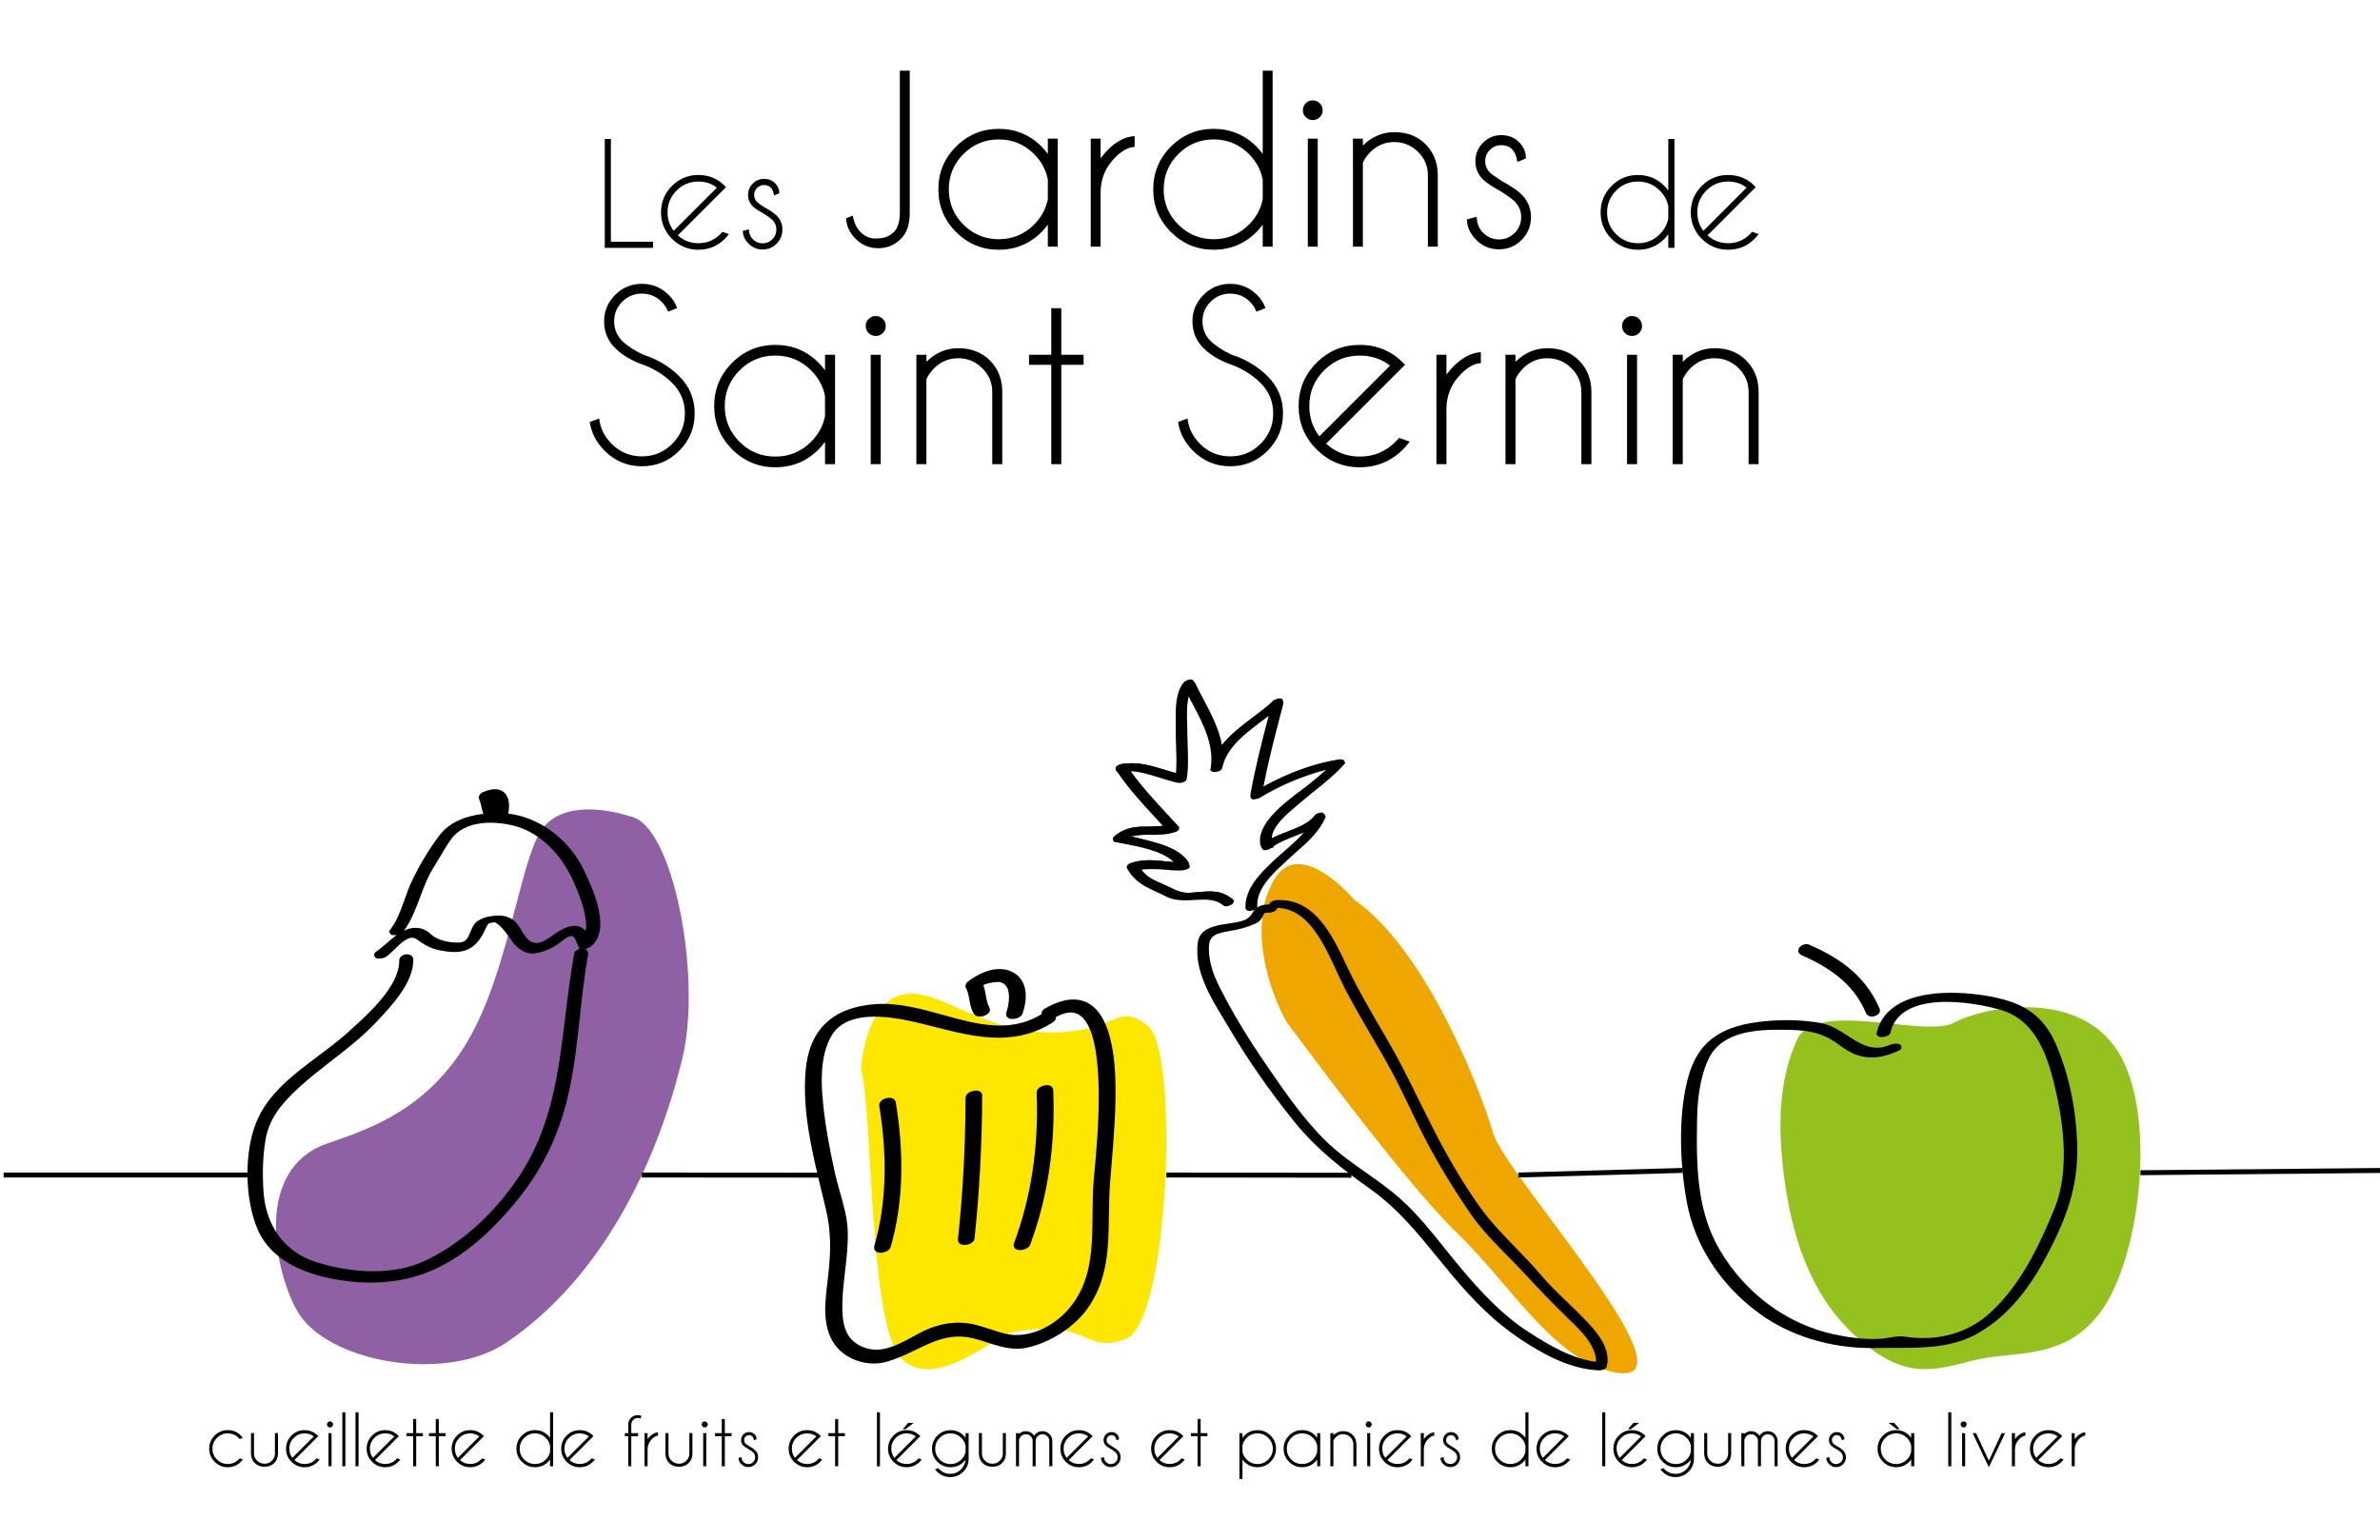 <?xml version="1.0" encoding="utf-8"?>
<!-- Generator: Adobe Illustrator 16.0.0, SVG Export Plug-In . SVG Version: 6.00 Build 0)  -->
<!DOCTYPE svg PUBLIC "-//W3C//DTD SVG 1.1//EN" "http://www.w3.org/Graphics/SVG/1.1/DTD/svg11.dtd">
<svg version="1.1" id="Calque_1" xmlns="http://www.w3.org/2000/svg" xmlns:xlink="http://www.w3.org/1999/xlink" x="0px" y="0px"
	 width="240.94px" height="155.91px" viewBox="0 0 240.94 155.91" enable-background="new 0 0 240.94 155.91" xml:space="preserve">
<rect fill="#FFFFFF" width="240.947" height="155.91"/>
<g>
	<path fill="#FDE700" d="M87.161,108.337c0,0,0.342-6.644,4.076-7.588c3.736-0.943,7.873,3.759,14.988,3.795
		c7.113,0.033,6.754-3.215,9.98-0.677c3.229,2.538,2.124,29.998-2.181,31.679c-4.3,1.688-3.554-2.093-11.387-0.653
		c-2.005,0.368-7.792,5.931-11.278,2.794C87.877,134.552,88.401,112.305,87.161,108.337z"/>
	<g>
		<g>
			<path d="M105.727,102.92c-5.473,3.465-11.287-1.299-17.037-0.902c-4.084,0.28-6.433,2.337-6.784,6.399
				c-0.41,4.668,1.003,9.509,2.057,14.007c0.555,2.376,0.49,4.475,0.208,6.901c-0.242,2.109-0.72,4.746,0.601,6.596
				c1.026,1.443,3.081,2.101,4.769,1.661c3.221-0.839,5.377-3.248,8.984-2.422c1.779,0.407,3.494,1.373,5.379,0.959
				c2.194-0.48,4.505-1.908,5.853-3.736c2.736-3.73,1.942-8.275,2.275-12.614c0.267-3.492,0.651-6.997,0.535-10.503
				c-0.137-4.229-1.291-9.889-6.583-6.861c-0.583,0.335,0.28,0.54,0.626,0.34c6.852-3.924,4.704,13.754,4.45,16.808
				c-0.37,4.523,0.604,9.481-2.608,13.207c-1.585,1.844-4.158,3.174-6.588,2.658c-1.13-0.236-2.205-0.711-3.333-0.971
				c-1.9-0.432-3.687-0.02-5.361,0.888c-1.976,1.07-4.07,2.405-6.345,1.199c-1.773-0.945-1.926-2.804-1.899-4.549
				c0.039-2.497,0.646-4.938,0.541-7.449c-0.074-1.809-0.851-3.778-1.246-5.543c-0.547-2.418-1.003-4.847-1.25-7.312
				c-0.229-2.27-0.278-4.853,0.863-6.903c1.757-3.156,6.732-2.152,9.52-1.466c4.438,1.087,8.818,2.595,13.002-0.053
				C106.925,102.899,106.069,102.703,105.727,102.92L105.727,102.92z"/>
			<path d="M88.463,138.063c-1.596,0-3.119-0.746-3.972-1.94c-1.277-1.789-0.974-4.265-0.731-6.248l0.069-0.589
				c0.275-2.379,0.343-4.439-0.204-6.783c-0.142-0.604-0.29-1.209-0.44-1.823c-0.974-4.031-1.984-8.195-1.627-12.292
				c0.366-4.155,2.753-6.414,7.107-6.716c2.286-0.157,4.587,0.481,6.808,1.096c1.993,0.556,3.876,1.075,5.762,1.075
				c1.566,0,2.947-0.375,4.211-1.154c-0.024-0.146,0.013-0.381,0.366-0.583c1.047-0.596,2-0.901,2.837-0.901
				c3.307,0,4.142,4.377,4.263,8.047c0.094,2.882-0.147,5.789-0.376,8.601c-0.055,0.648-0.112,1.299-0.16,1.942
				c-0.079,1.039-0.099,2.112-0.108,3.15c-0.044,3.306-0.094,6.729-2.236,9.644c-1.349,1.839-3.725,3.356-6.057,3.868
				c-0.333,0.077-0.67,0.11-1.024,0.11c-1.046,0-2.036-0.32-2.998-0.63c-0.497-0.162-1.004-0.326-1.502-0.442
				c-0.476-0.107-0.93-0.16-1.388-0.16c-1.578,0-2.903,0.643-4.304,1.322c-0.977,0.473-1.982,0.958-3.133,1.262
				C89.259,138.016,88.863,138.063,88.463,138.063z M83.35,104.966c-0.614,0.92-0.979,2.078-1.105,3.485
				c-0.345,3.98,0.652,8.087,1.613,12.063c0.149,0.617,0.299,1.228,0.442,1.831c0.567,2.442,0.503,4.573,0.219,7.022l-0.072,0.591
				c-0.242,1.966-0.517,4.188,0.606,5.763c0.789,1.1,2.349,1.769,3.81,1.631c-0.773,0.026-1.493-0.143-2.197-0.513
				c-1.881-1.003-2.111-2.928-2.084-4.862c0.018-1.125,0.15-2.245,0.281-3.333c0.155-1.338,0.32-2.723,0.264-4.091
				c-0.055-1.183-0.414-2.454-0.767-3.688c-0.171-0.611-0.346-1.215-0.472-1.801c-0.638-2.804-1.039-5.142-1.257-7.351
				C82.426,109.672,82.328,107.09,83.35,104.966z M88.546,102.944c-2.185,0-3.666,0.671-4.408,2
				c-1.123,2.016-1.025,4.644-0.82,6.705c0.218,2.18,0.612,4.486,1.24,7.266c0.128,0.568,0.297,1.161,0.466,1.765
				c0.363,1.268,0.735,2.586,0.792,3.846c0.063,1.422-0.107,2.838-0.267,4.201c-0.125,1.068-0.255,2.17-0.273,3.261
				c-0.025,1.597,0.083,3.374,1.713,4.239c0.555,0.293,1.118,0.439,1.715,0.439c1.319,0,2.62-0.717,3.878-1.405l0.424-0.232
				c1.901-1.025,3.783-1.332,5.604-0.92c0.556,0.132,1.099,0.311,1.627,0.48c0.556,0.185,1.129,0.376,1.703,0.493
				c2.069,0.44,4.584-0.608,6.254-2.544c2.343-2.726,2.377-6.08,2.411-9.626c0.013-1.118,0.023-2.276,0.111-3.389
				c0.025-0.212,0.049-0.494,0.078-0.838c0.307-3.215,1.23-12.985-1.12-15.564c-0.688-0.76-1.597-0.782-2.782-0.139
				c0.016,0.15-0.03,0.367-0.349,0.569c-1.628,1.025-3.411,1.527-5.446,1.527l0,0c-2.175,0-4.399-0.566-6.555-1.114
				c-0.422-0.107-0.845-0.215-1.266-0.319C91.94,103.316,90.194,102.944,88.546,102.944z M97.008,134.621
				c-1.101,0-2.196,0.276-3.343,0.844c1.056-0.465,2.139-0.819,3.399-0.819c0.513,0,1.016,0.055,1.542,0.178
				c0.021,0.006,0.044,0.009,0.069,0.015c-0.077-0.02-0.15-0.035-0.222-0.055C97.976,134.676,97.488,134.621,97.008,134.621z
				 M109.069,101.933c0.411,0.123,0.787,0.363,1.112,0.723c2.555,2.804,1.645,12.463,1.304,16.094
				c-0.037,0.343-0.06,0.621-0.078,0.829c-0.091,1.096-0.103,2.233-0.115,3.339c-0.028,3.519-0.065,7.154-2.579,10.071
				c-0.186,0.217-0.381,0.426-0.589,0.619c0.517-0.442,0.977-0.921,1.353-1.428c2.007-2.741,2.054-5.9,2.099-9.243
				c0.016-1.051,0.027-2.136,0.11-3.194c0.049-0.648,0.107-1.297,0.155-1.947c0.232-2.792,0.472-5.681,0.375-8.522
				C112.142,106.659,111.611,102.354,109.069,101.933z M90.534,102.397c1.052,0.145,2.061,0.37,2.903,0.576
				c0.424,0.105,0.85,0.213,1.271,0.318c0.284,0.074,0.567,0.144,0.842,0.217c-0.088-0.022-0.178-0.052-0.267-0.074
				C93.725,103.001,92.118,102.553,90.534,102.397z"/>
		</g>
		<g>
			<path d="M89.36,111.956c0.77,4.719,0.814,9.689-0.516,14.313c-0.113,0.385,0.891,0.247,0.993-0.111
				c1.343-4.662,1.289-9.708,0.513-14.468C90.29,111.32,89.293,111.562,89.36,111.956L89.36,111.956z"/>
			<path d="M89.141,126.849L89.141,126.849c-0.319,0-0.481-0.127-0.558-0.229c-0.095-0.129-0.12-0.286-0.073-0.446
				c1.195-4.138,1.365-8.905,0.507-14.161c-0.029-0.172,0.024-0.345,0.144-0.488c0.216-0.248,0.591-0.365,0.871-0.365
				c0.432,0,0.622,0.248,0.658,0.479c0.89,5.422,0.714,10.342-0.52,14.617C90.046,126.687,89.472,126.849,89.141,126.849z
				 M90.027,111.857c-0.179,0.013-0.314,0.078-0.341,0.119c0.873,5.191,0.716,9.979-0.454,14.172
				c0.138-0.024,0.262-0.078,0.287-0.113C90.702,121.914,90.878,117.137,90.027,111.857z"/>
		</g>
		<g>
			<path d="M98.096,111.19c-0.017,4.786-0.262,9.558-0.772,14.319c-0.042,0.38,0.957,0.184,0.991-0.133
				c0.517-4.805,0.757-9.623,0.773-14.456C99.087,110.634,98.096,110.815,98.096,111.19L98.096,111.19z"/>
			<path d="M97.635,126.064L97.635,126.064c-0.292,0-0.453-0.107-0.53-0.2c-0.097-0.104-0.141-0.244-0.126-0.39
				c0.497-4.6,0.752-9.405,0.771-14.292c0-0.511,0.637-0.752,1.069-0.752c0.206,0,0.37,0.061,0.48,0.171l0.101,0.101l0.032,0.221
				c-0.019,4.984-0.28,9.856-0.777,14.493C98.609,125.856,98.019,126.064,97.635,126.064z M98.74,111.138
				c-0.165,0.021-0.292,0.083-0.319,0.116c0,4.778-0.251,9.547-0.729,14.116c0.136-0.013,0.279-0.076,0.31-0.104
				C98.456,120.798,98.717,116.021,98.74,111.138z"/>
		</g>
		<g>
			<path d="M105.288,110.672c0.213,5.204-0.497,10.453-2.312,15.339c-0.138,0.367,0.863,0.246,0.996-0.107
				c1.836-4.947,2.523-10.235,2.309-15.496C106.265,110.048,105.271,110.263,105.288,110.672L105.288,110.672z"/>
			<path d="M103.257,126.579L103.257,126.579c-0.324,0-0.485-0.132-0.561-0.239c-0.086-0.131-0.106-0.291-0.046-0.447
				c1.743-4.691,2.514-9.807,2.293-15.206c-0.008-0.172,0.057-0.334,0.188-0.472c0.223-0.233,0.588-0.337,0.854-0.337
				c0.426,0,0.628,0.261,0.64,0.514c0.234,5.593-0.555,10.854-2.33,15.629C104.145,126.428,103.589,126.579,103.257,126.579z
				 M105.943,110.579c-0.167,0.016-0.292,0.084-0.318,0.119c0.229,5.354-0.524,10.472-2.231,15.175
				c0.125-0.024,0.232-0.077,0.261-0.109C105.375,121.132,106.145,116.021,105.943,110.579z"/>
		</g>
		<g>
			<path d="M103.196,102.511c0.457-1.361,0.572-3.152-0.971-3.833c-1.349-0.598-2.97,0.18-4.033,0.991
				c-0.043,0.036-0.138,0.146-0.095,0.215c0.453,0.806,0.312,1.762,0.77,2.568c0.185,0.33,1.141-0.004,0.991-0.266
				c-0.415-0.732-0.341-1.587-0.651-2.356c-0.23-0.585,1.714-0.801,2.037-0.737c1.616,0.316,1.333,2.434,0.962,3.544
				C102.091,102.972,103.085,102.84,103.196,102.511L103.196,102.511z"/>
			<path d="M102.479,103.181L102.479,103.181c-0.315,0-0.472-0.125-0.542-0.231c-0.09-0.114-0.108-0.271-0.061-0.419
				c0.262-0.783,0.43-1.931,0.046-2.594c-0.16-0.27-0.404-0.438-0.749-0.507c-0.02,0-0.057,0-0.094,0
				c-0.547,0-1.335,0.173-1.527,0.329c0.131,0.352,0.191,0.712,0.255,1.055c0.074,0.432,0.146,0.841,0.348,1.204
				c0.087,0.146,0.084,0.321-0.007,0.47c-0.164,0.28-0.62,0.447-0.959,0.447c-0.389,0-0.562-0.195-0.628-0.313
				c-0.256-0.452-0.34-0.933-0.423-1.394c-0.079-0.423-0.147-0.824-0.345-1.176c-0.145-0.261,0.031-0.535,0.19-0.654
				c0.621-0.477,1.862-1.275,3.205-1.275c0.419,0,0.819,0.078,1.177,0.238c1.409,0.625,1.845,2.218,1.159,4.261
				C103.388,103.027,102.811,103.181,102.479,103.181z M101.683,98.863c0.357,0.143,0.639,0.388,0.837,0.728
				c0.456,0.783,0.358,1.952,0.096,2.884c0.132-0.022,0.243-0.077,0.271-0.106c0.251-0.77,0.711-2.706-0.801-3.375
				C101.956,98.938,101.822,98.893,101.683,98.863z M98.483,99.884c0.192,0.4,0.263,0.818,0.336,1.218
				c0.075,0.427,0.146,0.831,0.345,1.181c0.113-0.021,0.224-0.062,0.304-0.101c-0.196-0.412-0.273-0.834-0.345-1.247
				c-0.058-0.343-0.116-0.669-0.236-0.977c-0.046-0.107-0.057-0.222-0.037-0.329C98.708,99.722,98.586,99.812,98.483,99.884z"/>
		</g>
	</g>
</g>
<g>
	<path fill="#EFA700" d="M137.128,91.137c0,0-5.474-6.518-8.108-2.118c-2.641,4.406-0.772,10.923,1.232,14.463
		c0,0,12.01,16.356,17.187,21.3c5.172,4.941,9.405,12.243,15.116,13.949c11.08,3.313-10.129-19.57-11.396-24.002
		C150.011,110.722,144.459,96.194,137.128,91.137z"/>
	<g>
		<g>
			<path d="M128.992,91.909c-0.481-0.057-1.016-0.097-1.459,0.158c-0.223,0.127-0.341,0.274-0.468,0.494
				c-0.497,0.879-1.305,1.03-2.311,1.188c-1.049,0.171-3,0.286-3.197,1.656c-0.457,3.13,1.655,6.054,3.164,8.621
				c1.962,3.345,4.213,6.529,6.666,9.533c2.217,2.714,4.771,4.658,7.607,6.684c3.246,2.327,5.565,5.499,8.094,8.537
				c2.053,2.468,4.258,4.749,6.933,6.542c2.3,1.537,5.046,3.054,7.88,3.148c0.097,0,0.469-0.047,0.5-0.177
				c0.347-1.578-0.783-3.004-1.795-4.095c-1.593-1.714-3.386-3.191-4.897-4.984c-1.929-2.278-4.214-4.208-5.979-6.632
				c-1.856-2.552-3.489-5.415-4.928-8.225c-1.468-2.868-2.78-5.77-4.398-8.566c-1.421-2.469-2.907-4.909-4.14-7.477
				c-1.416-2.953-3.153-7.164-7.072-6.88c-0.15,0.014-0.675,0.255-0.276,0.228c4.269-0.316,5.961,5.378,7.532,8.383
				c1.305,2.505,2.79,4.913,4.186,7.378c1.5,2.634,2.663,5.417,4.076,8.094c1.313,2.486,2.825,4.917,4.412,7.23
				c1.487,2.169,3.501,3.943,5.286,5.854c1.482,1.595,2.915,3.126,4.489,4.636c1.297,1.25,3.354,3.14,2.905,5.169
				c0.163-0.054,0.333-0.113,0.501-0.171c-2.778-0.096-5.424-1.643-7.698-3.115c-2.689-1.739-4.859-4.065-6.906-6.502
				c-1.975-2.345-3.77-4.9-6.055-6.956c-2.377-2.135-5.247-3.627-7.557-5.862c-2.335-2.259-4.27-5.115-6.104-7.778
				c-1.766-2.568-3.435-5.266-4.827-8.053c-0.636-1.277-1.091-2.608-1.062-4.038c0.034-1.623,1.201-1.735,2.54-1.976
				c0.871-0.158,1.642-0.358,2.443-0.749c0.686-0.329,0.369-1.194,1.408-1.07C128.623,92.15,129.131,91.926,128.992,91.909
				L128.992,91.909z"/>
			<path d="M161.705,138.745l-0.271-0.018c-2.862-0.242-5.536-1.81-7.57-3.165c-2.354-1.575-4.508-3.608-6.998-6.599
				c-0.417-0.503-0.829-1.007-1.24-1.513c-2.119-2.603-4.115-5.056-6.797-6.976c-2.741-1.958-5.391-3.954-7.665-6.734
				c-2.536-3.117-4.788-6.337-6.689-9.571c-0.186-0.314-0.39-0.642-0.584-0.971c-1.42-2.338-3.03-4.988-2.621-7.837
				c0.213-1.431,1.927-1.673,3.067-1.838c0.13-0.018,0.253-0.036,0.37-0.056c1.038-0.166,1.688-0.307,2.106-1.048
				c0.146-0.251,0.29-0.438,0.576-0.601c0.299-0.172,0.66-0.239,1.101-0.236c0.054-0.334,0.673-0.433,0.676-0.433
				c3.885-0.263,5.675,3.491,7.098,6.497l0.259,0.543c0.995,2.066,2.169,4.089,3.31,6.042c0.273,0.473,0.55,0.94,0.822,1.414
				c1.087,1.888,2.055,3.853,2.988,5.752c0.466,0.946,0.933,1.888,1.413,2.829c1.687,3.295,3.29,5.972,4.91,8.188
				c1.024,1.406,2.256,2.672,3.446,3.902c0.846,0.863,1.717,1.764,2.517,2.712c0.857,1.016,1.828,1.952,2.773,2.854
				c0.702,0.681,1.43,1.379,2.113,2.116c1.04,1.124,2.057,2.457,1.926,3.966l-0.062,0.273l-0.02,0.172
				c-0.14,0.339-0.744,0.347-0.75,0.347h-0.02C161.829,138.752,161.768,138.752,161.705,138.745L161.705,138.745z M162.147,137.941
				c0.005,0.004,0.014,0.004,0.023,0.004c0.077-0.814-0.261-1.597-0.761-2.318C161.866,136.342,162.177,137.124,162.147,137.941z
				 M128.299,92.411c-0.287,0-0.339,0.103-0.467,0.36c-0.116,0.231-0.262,0.52-0.629,0.697c-0.911,0.438-1.746,0.628-2.52,0.768
				l-0.209,0.037c-1.359,0.239-2.068,0.417-2.095,1.658c-0.019,1.214,0.303,2.453,1.03,3.907c1.258,2.522,2.829,5.146,4.809,8.025
				l0.154,0.227c1.802,2.62,3.666,5.327,5.91,7.504c1.217,1.174,2.624,2.17,3.985,3.128c1.203,0.847,2.447,1.723,3.567,2.729
				c1.662,1.498,3.083,3.271,4.457,4.991c0.537,0.666,1.071,1.339,1.623,1.991c1.938,2.308,4.114,4.685,6.84,6.449
				c2.006,1.295,4.344,2.694,6.82,3.011c0.039-1.654-1.633-3.253-2.764-4.336l-0.114-0.113c-1.523-1.457-2.884-2.904-4.504-4.646
				c-0.511-0.546-1.038-1.077-1.562-1.615c-1.313-1.329-2.67-2.701-3.749-4.271c-1.723-2.512-3.208-4.955-4.424-7.255
				c-0.61-1.154-1.181-2.344-1.736-3.495c-0.727-1.524-1.491-3.099-2.341-4.599c-0.466-0.829-0.943-1.648-1.424-2.466
				c-0.933-1.6-1.894-3.249-2.769-4.923c-0.272-0.521-0.553-1.125-0.846-1.767c-1.312-2.868-2.954-6.436-6.044-6.472v0.008
				c-0.022,0.357-0.735,0.481-0.803,0.481C128.394,92.414,128.343,92.411,128.299,92.411z M140.841,121.355
				c1.971,1.729,3.618,3.755,5.229,5.73c0.407,0.503,0.819,1.011,1.237,1.512c0.24,0.296,0.484,0.579,0.722,0.851
				c-0.185-0.212-0.369-0.432-0.549-0.646c-0.557-0.656-1.091-1.329-1.635-2.004c-1.359-1.702-2.765-3.456-4.394-4.919
				C141.252,121.699,141.05,121.526,140.841,121.355z M148.758,121.699c0.195,0.294,0.396,0.589,0.599,0.884
				c1.049,1.53,2.387,2.892,3.685,4.196c0.497,0.507,0.99,1.011,1.477,1.522c-0.503-0.544-1.018-1.071-1.519-1.585
				c-1.199-1.242-2.45-2.524-3.499-3.962C149.25,122.412,149.004,122.062,148.758,121.699z M135.43,97.225
				c0.148,0.323,0.297,0.638,0.437,0.946c0.289,0.631,0.563,1.228,0.833,1.739c0.866,1.659,1.825,3.304,2.757,4.896
				c0.479,0.827,0.958,1.646,1.427,2.474c0.858,1.519,1.619,3.104,2.359,4.634c0.55,1.146,1.114,2.329,1.722,3.476
				c0.691,1.304,1.466,2.656,2.324,4.039c-0.898-1.479-1.806-3.114-2.74-4.94c-0.488-0.942-0.953-1.89-1.417-2.834
				c-0.93-1.895-1.895-3.852-2.978-5.719c-0.267-0.474-0.54-0.941-0.815-1.415c-1.144-1.963-2.326-3.995-3.33-6.082l-0.26-0.542
				C135.646,97.677,135.537,97.45,135.43,97.225z M121.927,95.151c-0.043,0.087-0.075,0.183-0.088,0.294
				c-0.385,2.639,1.167,5.198,2.538,7.456c0.202,0.333,0.401,0.658,0.591,0.982c1.215,2.066,2.568,4.117,4.055,6.147
				c-0.375-0.539-0.747-1.082-1.118-1.616l-0.157-0.229c-1.993-2.898-3.579-5.547-4.848-8.096c-0.772-1.536-1.116-2.861-1.092-4.169
				C121.813,95.624,121.852,95.369,121.927,95.151z"/>
		</g>
		<g>
			<path d="M126.986,91.47c-0.077-2.074,1.896-3.707,3.268-4.992c1.306-1.213,2.993-2.449,3.688-4.159
				c0.041-0.103-0.527,0.017-0.604,0.117c-1.223,1.586-3.831,1.727-5.351,2.977c0.191-0.04,0.386-0.071,0.583-0.113
				c-0.662-1.775,1.731-3.538,2.865-4.511c1.469-1.27,3.098-2.391,4.401-3.844c0.068-0.072-0.23-0.042-0.24-0.042
				c-3.039,0.48-6.066,1.75-8.67,3.351c0.177-0.028,0.354-0.052,0.534-0.078c0.548-3.169,1.399-6.283,2.211-9.396
				c0.032-0.139-0.514,0.027-0.577,0.085c-2.119,2.043-5.566,3.56-6.248,6.683c0.199-0.046,0.402-0.096,0.604-0.141
				c0.509-3.168-1.529-5.816-2.786-8.551c-0.068-0.142-0.539,0.06-0.608,0.139c-0.889,1.05-0.738,2.965-0.755,4.236
				c-0.026,1.796,0.206,3.652-0.041,5.436c0.188-0.064,0.373-0.127,0.559-0.194c-2.188-0.443-3.885-1.453-6.159-1.129
				c-0.035,0.01-0.497,0.109-0.438,0.195c1.416,2.147,3.261,4.015,4.989,5.909c0.21,0.226-1.971,0.262-2.122,0.26
				c-0.454-0.015-0.926,0-1.371,0.088c-0.688,0.129-1.224,0.387-1.75,0.829c-0.049,0.038-0.035,0.067,0.02,0.078
				c1.947,0.399,5.57,0.83,6.589,2.819c0.167-0.066,0.337-0.136,0.5-0.196c-1.867,0.096-3.692-0.582-5.518,0.055
				c-0.021,0.015-0.233,0.083-0.201,0.142c0.887,1.608,2.268,1.911,3.812,2.708c1.873,0.96,4.165-0.45,5.849,0.946
				c0.121,0.101,0.648-0.139,0.577-0.198c-0.768-0.64-1.49-0.742-2.457-0.705c-0.591,0.021-1.176,0.114-1.769,0.135
				c-1.011,0.041-1.839-0.521-2.732-0.898c-1.024-0.434-1.801-0.79-2.448-1.752c-0.322-0.474,2.43-0.308,2.699-0.277
				c0.596,0.072,1.187,0.106,1.792,0.074c0.051-0.002,0.564-0.087,0.507-0.194c-0.786-1.532-3.131-2.009-4.648-2.413
				c-0.433-0.112-0.865-0.212-1.299-0.309c-1.585-0.354,1.237-0.706,1.869-0.688c0.932,0.031,1.786,0.036,2.686-0.224
				c0.046-0.013,0.342-0.097,0.266-0.185c-1.809-1.98-3.746-3.92-5.235-6.165c-0.145,0.066-0.291,0.126-0.44,0.192
				c2.164-0.309,3.877,0.713,5.924,1.126c0.118,0.025,0.539-0.037,0.564-0.192c0.212-1.538,0.049-3.138,0.036-4.682
				c-0.012-1.441-0.258-3.755,0.744-4.936c-0.201,0.044-0.406,0.088-0.602,0.137c1.254,2.732,3.293,5.382,2.788,8.546
				c-0.013,0.055,0.571,0.008,0.604-0.136c0.673-3.097,4.09-4.602,6.195-6.625c-0.19,0.031-0.383,0.054-0.575,0.085
				c-0.811,3.127-1.667,6.257-2.218,9.444c-0.014,0.102,0.499-0.056,0.538-0.083c2.086-1.278,4.343-2.211,6.7-2.85
				c0.334-0.089,0.677-0.165,1.019-0.238c0.594-0.118-0.326,0.376-0.459,0.506c-0.603,0.591-1.27,1.12-1.921,1.655
				c-1.426,1.167-5.645,3.788-4.77,6.137c0.05,0.14,0.512-0.055,0.583-0.109c1.527-1.255,4.152-1.413,5.402-3.035
				c-0.206,0.041-0.402,0.077-0.604,0.117c-0.776,1.909-2.764,3.275-4.217,4.654c-1.249,1.188-2.816,2.684-2.745,4.54
				C126.379,91.718,126.993,91.622,126.986,91.47L126.986,91.47z"/>
			<path d="M126.48,92.234c-0.37,0-0.39-0.274-0.393-0.309c-0.078-1.992,1.607-3.594,2.835-4.757
				c0.336-0.319,0.703-0.638,1.079-0.965c0.693-0.602,1.399-1.226,1.991-1.904c-0.315,0.133-0.634,0.262-0.948,0.38
				c-0.783,0.311-1.528,0.599-2.13,1.028l0.043,0.096l-0.221,0.044c-0.006,0.003-0.014,0.007-0.017,0.013
				c-0.098,0.077-0.429,0.225-0.659,0.225c-0.102,0-0.182-0.029-0.237-0.064l-0.123-0.227l-0.083-0.162
				c-0.545-2.126,2.354-4.301,4.111-5.616c0.317-0.24,0.599-0.448,0.818-0.628l0.246-0.201c0.488-0.396,0.989-0.808,1.451-1.244
				c-0.029,0.009-0.059,0.017-0.084,0.023c-2.352,0.64-4.52,1.553-6.445,2.709l-0.008,0.037l-0.068,0.008
				c-0.035,0.023-0.069,0.045-0.104,0.061c-0.083,0.056-0.447,0.163-0.627,0.163h-0.129l-0.088-0.072l-0.104-0.161l0.007-0.3
				c0.474-2.677,1.161-5.342,1.837-7.921c-0.229,0.179-0.465,0.349-0.694,0.528c-1.741,1.311-3.542,2.663-4.008,4.737v0.005
				c-0.087,0.386-0.675,0.407-0.793,0.407c-0.037,0-0.102,0-0.167-0.021L122.515,78l0.045-0.191
				c0.377-2.362-0.746-4.478-1.829-6.532c-0.134-0.247-0.267-0.497-0.398-0.746c-0.212,0.901-0.177,1.989-0.148,2.897
				c0.006,0.24,0.013,0.469,0.013,0.674c0.007,0.429,0.021,0.858,0.032,1.291c0.039,1.038,0.078,2.1-0.039,3.151l-0.044,0.235
				l-0.034,0.185c-0.134,0.242-0.521,0.312-0.734,0.312l-0.12-0.011c-0.004,0-0.009,0-0.014-0.004l-0.304-0.063l0,0
				c-0.57-0.139-1.111-0.31-1.632-0.476c-0.955-0.301-1.861-0.583-2.834-0.63c1.115,1.572,2.463,3.012,3.759,4.421
				c0.352,0.371,0.702,0.748,1.044,1.125l0.105,0.117l-0.03,0.192c-0.052,0.193-0.259,0.274-0.473,0.337
				c-0.766,0.227-1.494,0.252-2.042,0.252c-0.242,0-0.485-0.006-0.73-0.012l0,0c-0.412,0-1.087,0.079-1.574,0.172
				c0.365,0.081,0.725,0.164,1.08,0.26l0.432,0.109c1.461,0.379,3.433,0.889,4.282,2.246l0.07,0.236l0.062,0.224l-0.021,0.047
				c-0.151,0.26-0.729,0.311-0.738,0.311c-0.059,0-0.113,0.005-0.171,0.007l-0.088,0.033l-0.02-0.03
				c-0.494,0.011-0.988-0.022-1.565-0.086c-0.103-0.012-0.688-0.055-1.276-0.055c-0.557,0-0.862,0.033-1.023,0.068
				c0.556,0.734,1.215,1.049,2.197,1.466c0.212,0.089,0.427,0.188,0.635,0.291c0.625,0.303,1.213,0.584,1.88,0.584h0.095
				c0.285-0.015,0.569-0.037,0.857-0.064c0.304-0.033,0.608-0.059,0.911-0.07c0.108-0.004,0.217-0.009,0.321-0.009
				c0.724,0,1.508,0.095,2.328,0.775l0.152,0.131l-0.061,0.212c-0.092,0.256-0.579,0.392-0.763,0.392
				c-0.107,0-0.198-0.029-0.27-0.088c-0.507-0.417-1.096-0.594-1.988-0.594c-0.302,0-0.611,0.02-0.92,0.036
				c-0.323,0.021-0.645,0.037-0.971,0.037c-0.793,0-1.384-0.118-1.923-0.393c-0.325-0.174-0.642-0.313-0.95-0.453
				c-1.147-0.529-2.238-1.025-2.979-2.376l-0.062-0.113l0.042-0.146c0.05-0.127,0.162-0.208,0.379-0.283
				c0.574-0.201,1.17-0.295,1.894-0.295c0.562,0,1.134,0.062,1.681,0.117c0.261,0.021,0.528,0.05,0.797,0.076
				c-1.169-1.142-3.527-1.58-5.149-1.883c-0.267-0.048-0.524-0.097-0.754-0.144l-0.178-0.039l-0.093-0.205
				c-0.032-0.118,0.01-0.251,0.119-0.34c0.57-0.475,1.147-0.747,1.884-0.889c0.409-0.078,0.91-0.107,1.433-0.093l0,0
				c0.433,0,1.181-0.034,1.623-0.086c-0.191-0.209-0.383-0.415-0.579-0.625c-1.4-1.514-2.849-3.079-4.023-4.81l-0.179-0.197
				l-0.006-0.246l0.024-0.058c0.1-0.226,0.49-0.309,0.659-0.336c0.099-0.014,0.2-0.028,0.298-0.034l0.012-0.007l0.002,0.007
				c1.424-0.137,2.683,0.232,3.982,0.63c0.371,0.114,0.749,0.229,1.137,0.333c0.072-0.943,0.038-1.922,0.003-2.872
				c-0.019-0.632-0.04-1.271-0.034-1.895c0-0.172,0-0.352,0-0.543c-0.006-1.215-0.015-2.716,0.695-3.711l0,0l0.171-0.209
				c0.153-0.123,0.463-0.242,0.663-0.242c0.089,0,0.156,0.018,0.206,0.046l0.254,0.347l0,0c0.254,0.549,0.551,1.104,0.839,1.644
				c0.769,1.459,1.564,2.961,1.851,4.583c0.852-1.082,2.006-1.95,3.133-2.802c0.716-0.535,1.396-1.049,1.985-1.599l0.026-0.103
				l0.105-0.012c0.157-0.104,0.479-0.187,0.636-0.187c0.097,0,0.167,0.024,0.22,0.056l0.083,0.191l0.04,0.248l-0.294,1.129
				c-0.619,2.379-1.258,4.836-1.731,7.294c2.533-1.397,5.164-2.341,7.652-2.737c0,0,0.09-0.009,0.175-0.009
				c0.075,0,0.295,0,0.382,0.197l0.075,0.17l-0.135,0.162c-0.904,1.009-1.977,1.867-3.015,2.702
				c-0.477,0.383-0.953,0.764-1.414,1.162l-0.356,0.303c-1.002,0.836-2.458,2.06-2.521,3.286c0.492-0.255,1.024-0.46,1.543-0.657
				c1.107-0.432,2.158-0.832,2.804-1.645l0.04-0.106l0.093-0.017c0.184-0.118,0.48-0.168,0.609-0.172l0.274,0.182l0.097,0.254l0,0
				l-0.062,0.146c-0.604,1.364-1.778,2.409-2.917,3.415c-0.262,0.237-0.525,0.47-0.771,0.699l-0.348,0.321
				c-1.291,1.192-2.898,2.674-2.831,4.445l0.005,0.122l-0.111,0.144C126.99,92.194,126.601,92.234,126.48,92.234z M126.733,91.146
				c-0.036,0.16-0.062,0.324-0.069,0.493c0.015-0.002,0.02-0.009,0.033-0.009C126.697,91.463,126.712,91.301,126.733,91.146z
				 M128.203,84.571c-0.061,0.223-0.09,0.443-0.07,0.661c0.011-0.006,0.026-0.016,0.042-0.022l-0.004-0.007l0.008-0.007
				C128.154,84.983,128.168,84.776,128.203,84.571z M113.759,78.103c0.446,0.64,0.932,1.259,1.439,1.868
				c-0.5-0.608-0.975-1.228-1.413-1.871C113.771,78.1,113.765,78.1,113.759,78.103z M119.606,78.419c0.007,0,0.013,0,0.023,0.006
				c0.103-0.989,0.066-2.018,0.032-3.013c-0.016-0.44-0.032-0.872-0.032-1.304c-0.005-0.203-0.01-0.427-0.023-0.663
				c-0.01-0.457-0.024-0.952-0.01-1.452c-0.009,0.332-0.009,0.662-0.006,0.975c0,0.191,0,0.377-0.003,0.549
				c-0.009,0.618,0.012,1.242,0.037,1.867C119.661,76.381,119.695,77.411,119.606,78.419z M120.598,69.78
				c0.204,0.412,0.417,0.819,0.636,1.233c0.871,1.647,1.768,3.337,1.942,5.194c0.016-0.024,0.029-0.052,0.041-0.076
				c-0.155-1.758-1.027-3.416-1.878-5.015c-0.242-0.458-0.487-0.92-0.716-1.387C120.616,69.746,120.606,69.762,120.598,69.78z"/>
		</g>
	</g>
</g>
<g>
	<path fill="#95C11F" d="M197.8,103.562c-2.962,1.585-13.995-2.441-15.892,1.755c-1.896,4.191-1.94,8.958-1.275,13.968
		c0.728,5.478,2.451,11.661,7.151,15.949c4.705,4.293,7.455,3.722,11.747,2.58c4.291-1.15,9.377,0.126,13.144-4.995
		c4.019-5.46,5.744-20.019,1.735-26.354C210.407,100.129,200.945,101.879,197.8,103.562z"/>
	<g>
		<g>
			<path d="M191.539,106.027c-3.11,1.363-4.63-1.689-7.349-2.167c-1.988-0.35-4.194-0.35-6.196-0.089
				c-3.472,0.456-5.812,1.79-6.796,5.314c-1.053,3.77-0.852,8.706-0.166,12.516c0.82,4.538,3.574,8.49,7.261,11.177
				c3.374,2.457,7.579,3.534,11.709,3.436c3.419-0.088,6.974,0.31,10.077-1.45c3.399-1.929,5.587-5.187,7.305-8.602
				c1.649-3.275,2.68-6.231,2.614-9.925c-0.058-3.475-0.714-7.052-2.072-10.254c-1.038-2.437-2.54-3.757-5.053-4.467
				c-3.416-0.97-11.509-1.684-12.604,3.105c-0.049,0.205,0.788,0.078,0.84-0.143c1.018-4.469,8.221-3.425,11.448-2.512
				c3.884,1.099,5.096,5.084,5.89,8.658c0.849,3.793,1.284,8.254-0.225,11.922c-1.572,3.826-3.407,7.666-6.473,10.525
				c-2.477,2.304-5.655,3.063-8.956,2.554c-0.743-0.114-1.652,0.179-2.427,0.225c-1.619,0.085-3.247-0.127-4.825-0.471
				c-4.887-1.069-9.091-4.305-11.627-8.566c-2.446-4.104-2.486-8.821-2.393-13.446c0.035-2.106,0.274-4.232,1.142-6.167
				c1.472-3.272,5.587-3.281,8.665-3.198c1.439,0.043,2.753,0.207,4.031,0.913c0.85,0.475,1.588,1.187,2.5,1.554
				c1.467,0.588,2.768,0.3,4.18-0.311C192.55,105.926,191.753,105.934,191.539,106.027L191.539,106.027z"/>
			<path d="M189.471,136.501c-4.225,0-8.254-1.238-11.345-3.488c-3.957-2.89-6.575-6.923-7.375-11.366
				c-0.821-4.579-0.759-9.301,0.174-12.638c0.933-3.348,3.039-4.996,7.03-5.521c2.133-0.279,4.369-0.249,6.284,0.087
				c1.096,0.188,1.982,0.771,2.846,1.325c0.949,0.608,1.844,1.19,2.913,1.19c0.466,0,0.929-0.11,1.428-0.326
				c0.182-0.08,0.471-0.084,0.522-0.084c0.123,0,0.478,0,0.541,0.289c0.056,0.275-0.239,0.405-0.339,0.451
				c-1.042,0.456-1.866,0.656-2.668,0.656l0,0c-0.589,0-1.156-0.111-1.729-0.34c-0.57-0.229-1.075-0.585-1.555-0.928
				c-0.332-0.234-0.646-0.458-0.979-0.639c-1.282-0.711-2.634-0.843-3.902-0.882c-0.419-0.011-0.86-0.018-1.312-0.018
				c-2.655,0-5.867,0.344-7.08,3.042c-0.928,2.062-1.087,4.326-1.121,6.059c-0.096,4.945,0.009,9.364,2.354,13.3
				c2.582,4.326,6.752,7.4,11.449,8.429c1.778,0.39,3.285,0.542,4.746,0.462c0.275-0.013,0.565-0.064,0.877-0.114
				c0.54-0.086,1.104-0.181,1.61-0.101c3.349,0.514,6.437-0.359,8.713-2.486c3.024-2.812,4.868-6.671,6.408-10.421
				c1.218-2.967,1.289-6.925,0.209-11.756c-0.787-3.529-1.943-7.388-5.689-8.443c-0.656-0.186-2.98-0.794-5.42-0.794
				c-2.265,0-5.09,0.538-5.672,3.095c-0.087,0.386-0.705,0.471-0.914,0.471c-0.198,0-0.333-0.054-0.416-0.16l-0.089-0.105
				l0.021-0.188c0.593-2.602,3.274-4.034,7.539-4.034c1.809,0,3.838,0.267,5.425,0.715c2.605,0.738,4.167,2.126,5.235,4.631
				c1.308,3.086,2.034,6.668,2.1,10.357c0.07,4.079-1.229,7.244-2.649,10.062c-1.48,2.942-3.66,6.589-7.42,8.723
				c-2.398,1.358-5.021,1.468-7.958,1.468h-0.766c-0.492,0-0.994,0.003-1.487,0.015
				C189.829,136.499,189.651,136.501,189.471,136.501z M192.039,135.908h0.222c0.161,0,0.316,0,0.472,0
				C192.514,135.881,192.28,135.887,192.039,135.908z M172.488,106.901c-0.438,0.639-0.769,1.391-1.011,2.262
				c-0.906,3.255-0.971,7.885-0.161,12.384c0.772,4.297,3.309,8.204,7.145,11c1.116,0.812,2.36,1.49,3.693,2.022
				c-3.463-1.541-6.46-4.2-8.485-7.607c-2.425-4.064-2.539-8.562-2.437-13.599c0.038-1.795,0.202-4.126,1.167-6.278
				C172.431,107.022,172.457,106.961,172.488,106.901z M203.759,102.113c3.007,1.462,4.174,4.896,4.972,8.449
				c1.104,4.946,1.021,9.014-0.242,12.098c-1.208,2.937-2.597,5.938-4.592,8.484c1.388-1.662,2.417-3.493,3.231-5.109
				c1.387-2.751,2.657-5.842,2.585-9.792c-0.06-3.624-0.774-7.13-2.048-10.147C206.798,104.061,205.634,102.853,203.759,102.113z
				 M184.521,104.228c0.33,0.118,0.654,0.265,0.976,0.438c0.357,0.2,0.701,0.443,1.031,0.675c0.475,0.34,0.93,0.657,1.437,0.868
				c0.253,0.102,0.508,0.176,0.758,0.222c-0.695-0.241-1.328-0.652-1.95-1.05C186.072,104.921,185.345,104.455,184.521,104.228z
				 M191.501,102.923c-0.393,0.405-0.704,0.901-0.884,1.5c0.102-0.015,0.186-0.046,0.226-0.067
				C190.97,103.815,191.197,103.338,191.501,102.923z"/>
		</g>
		<g>
			<path d="M190.012,102.234c-1.353-3.205-3.897-4.973-6.997-6.326c-0.343-0.146-0.992,0.341-0.499,0.56
				c2.934,1.276,5.37,2.966,6.648,5.999C189.318,102.832,190.159,102.585,190.012,102.234L190.012,102.234z"/>
			<path d="M189.506,102.932L189.506,102.932c-0.285,0-0.513-0.134-0.604-0.356c-1.081-2.559-3.086-4.359-6.497-5.845
				c-0.312-0.138-0.382-0.382-0.343-0.569c0.09-0.427,0.711-0.668,1.068-0.516c2.517,1.097,5.603,2.825,7.146,6.477
				c0.066,0.158,0.048,0.327-0.044,0.469C190.077,102.829,189.757,102.932,189.506,102.932z M189.427,102.354
				c0.01,0,0.038,0.007,0.079,0.007c0.121,0,0.229-0.058,0.246-0.085c-1.159-2.671-3.212-4.519-6.854-6.101
				c-0.092-0.003-0.147,0.021-0.201,0.052C185.106,97.29,187.983,98.936,189.427,102.354L189.427,102.354z"/>
		</g>
	</g>
</g>
<g>
	<g>
		<path d="M61.223,25.097V14.075h0.62v10.402h4.271v0.62H61.223z"/>
		<path d="M68.621,23.829c0.583,0.533,1.277,0.799,2.08,0.799c0.864,0,1.602-0.305,2.212-0.917c0.079-0.078,0.152-0.158,0.22-0.241
			l0.654,0.234c-0.121,0.166-0.254,0.323-0.405,0.476c-0.74,0.739-1.635,1.108-2.682,1.108c-1.043,0-1.933-0.369-2.672-1.108
			c-0.739-0.74-1.108-1.633-1.108-2.681c0-1.042,0.369-1.934,1.108-2.672c0.739-0.74,1.629-1.11,2.672-1.11
			c0.896,0,1.679,0.27,2.349,0.806c0.111,0.094,0.221,0.194,0.333,0.304c0.041,0.041,0.079,0.082,0.114,0.125l-0.468,0.467
			L68.621,23.829z M72.574,19c-0.536-0.412-1.161-0.619-1.874-0.619c-0.857,0-1.592,0.303-2.204,0.913
			c-0.61,0.609-0.917,1.344-0.917,2.206c0,0.711,0.208,1.336,0.62,1.875L72.574,19z"/>
		<path d="M77.301,21.62c-0.529-0.287-0.894-0.53-1.095-0.73c-0.317-0.319-0.476-0.699-0.476-1.145c0-0.45,0.159-0.834,0.476-1.154
			c0.316-0.318,0.698-0.479,1.143-0.479c0.449,0,0.822,0.146,1.116,0.441c0.284,0.289,0.427,0.618,0.427,0.985v0.037l-0.537,0.213
			c-0.046-0.351-0.156-0.614-0.327-0.788c-0.174-0.174-0.397-0.263-0.679-0.263c-0.275,0-0.512,0.099-0.709,0.294
			c-0.198,0.195-0.296,0.433-0.296,0.713c0,0.275,0.098,0.512,0.296,0.709c0.114,0.117,0.358,0.289,0.73,0.524
			c0.587,0.322,1.005,0.605,1.254,0.855c0.39,0.393,0.584,0.866,0.584,1.412c0,0.561-0.194,1.036-0.584,1.43
			c-0.391,0.393-0.865,0.588-1.419,0.588c-0.558,0-1.03-0.196-1.418-0.588c-0.392-0.394-0.586-0.823-0.586-1.293l0.612-0.158
			c0,0.404,0.137,0.741,0.411,1.011c0.273,0.271,0.598,0.407,0.981,0.407c0.38,0,0.708-0.136,0.98-0.407
			c0.274-0.27,0.412-0.601,0.412-0.99c0-0.382-0.136-0.707-0.408-0.98C78.041,22.119,77.744,21.903,77.301,21.62z"/>
	</g>
	<g>
		<path d="M92.098,21.593c0,1.128-0.298,1.989-0.893,2.585c-0.63,0.636-1.396,0.956-2.293,0.956c-0.898,0-1.663-0.316-2.296-0.952
			c-0.629-0.636-0.945-1.332-0.945-2.089l0.658-0.256c0.148,0.804,0.462,1.407,0.946,1.805c0.4,0.342,0.852,0.513,1.357,0.513
			c0.089,0,0.184-0.008,0.28-0.023c0.614,0,1.147-0.217,1.594-0.656c0.392-0.393,0.589-1.06,0.589-1.996V7.156h1.003V21.593z"/>
		<path d="M107.079,24.977h-1.001V22.75c-0.194,0.258-0.405,0.508-0.635,0.746c-1.195,1.195-2.641,1.792-4.334,1.792
			c-1.685,0-3.125-0.597-4.32-1.792c-1.197-1.195-1.793-2.636-1.793-4.323c0-1.691,0.597-3.138,1.793-4.333
			c1.195-1.194,2.635-1.792,4.32-1.792c1.693,0,3.14,0.598,4.334,1.792c0.23,0.24,0.441,0.486,0.635,0.746v-1.547h1.001V24.977z
			 M106.078,20.167v-1.983c-0.187-0.982-0.65-1.841-1.394-2.583c-0.988-0.99-2.18-1.483-3.576-1.483
			c-1.396,0-2.588,0.493-3.576,1.483c-0.986,0.986-1.48,2.177-1.48,3.573c0,1.396,0.494,2.588,1.48,3.571
			c0.987,0.983,2.179,1.477,3.576,1.477c1.396,0,2.588-0.493,3.576-1.483C105.427,21.996,105.891,21.139,106.078,20.167z"/>
		<path d="M110.421,14.039h1.002v1.995c0.208-0.297,0.451-0.584,0.725-0.859c0.883-0.884,1.79-1.346,2.717-1.392v1.091
			c-0.63,0.03-1.285,0.382-1.959,1.059c-0.95,0.944-1.444,2.077-1.483,3.398v5.646h-1.002V14.039z"/>
		<path d="M128.834,24.977h-1.003V22.75c-0.191,0.258-0.404,0.508-0.635,0.746c-1.195,1.195-2.639,1.792-4.334,1.792
			c-1.686,0-3.125-0.597-4.32-1.792c-1.196-1.195-1.794-2.636-1.794-4.323c0-1.691,0.598-3.138,1.794-4.333
			c1.196-1.194,2.635-1.792,4.32-1.792c1.695,0,3.139,0.598,4.334,1.792c0.23,0.24,0.443,0.486,0.635,0.746V7.156h1.003V24.977z
			 M127.831,20.167v-1.983c-0.187-0.982-0.65-1.841-1.391-2.583c-0.989-0.99-2.181-1.483-3.578-1.483
			c-1.396,0-2.586,0.493-3.574,1.483c-0.988,0.986-1.482,2.177-1.482,3.573c0,1.396,0.494,2.588,1.482,3.571
			s2.178,1.477,3.574,1.477c1.397,0,2.589-0.493,3.578-1.483C127.181,21.996,127.645,21.139,127.831,20.167z"/>
		<path d="M133.606,10.454c0.197,0.194,0.295,0.426,0.295,0.7c0,0.282-0.098,0.521-0.295,0.713
			c-0.195,0.194-0.431,0.291-0.706,0.291c-0.274,0-0.511-0.097-0.707-0.291c-0.199-0.192-0.297-0.431-0.297-0.713
			c0-0.274,0.098-0.506,0.297-0.7c0.196-0.193,0.433-0.289,0.707-0.289C133.176,10.165,133.411,10.26,133.606,10.454z M133.4,14.039
			v10.938h-1.002V14.039H133.4z"/>
		<path d="M137.97,16.479v8.498h-1.004V14.039h1.004v0.702c0.913-0.907,1.974-1.359,3.184-1.359c1.293,0,2.341,0.406,3.153,1.215
			c0.81,0.809,1.225,1.83,1.246,3.062v7.318h-1v-7.228c0-0.928-0.338-1.722-1.01-2.38c-0.672-0.655-1.469-0.985-2.39-0.985
			c-0.918,0-1.715,0.324-2.384,0.969C138.406,15.717,138.139,16.092,137.97,16.479z"/>
		<path d="M151.902,19.353c-0.854-0.461-1.443-0.854-1.771-1.181c-0.513-0.513-0.77-1.129-0.77-1.849c0-0.729,0.257-1.35,0.77-1.865
			c0.514-0.516,1.128-0.775,1.849-0.775c0.728,0,1.329,0.239,1.805,0.712c0.462,0.469,0.691,0.999,0.691,1.595v0.055l-0.869,0.345
			c-0.074-0.563-0.252-0.988-0.527-1.27c-0.281-0.283-0.646-0.422-1.1-0.422c-0.445,0-0.828,0.156-1.146,0.472
			c-0.317,0.316-0.479,0.7-0.479,1.153c0,0.448,0.162,0.83,0.479,1.147c0.187,0.185,0.579,0.468,1.181,0.848
			c0.95,0.519,1.627,0.98,2.029,1.38c0.629,0.638,0.946,1.4,0.946,2.286c0,0.905-0.317,1.675-0.946,2.309
			c-0.633,0.634-1.398,0.952-2.298,0.952c-0.898,0-1.662-0.318-2.294-0.952c-0.631-0.634-0.947-1.331-0.947-2.087l0.993-0.257
			c0,0.654,0.221,1.2,0.662,1.636c0.441,0.439,0.971,0.658,1.586,0.658c0.617,0,1.146-0.219,1.588-0.658
			c0.442-0.437,0.662-0.973,0.662-1.602c0-0.618-0.219-1.145-0.657-1.584C153.103,20.162,152.623,19.813,151.902,19.353z"/>
	</g>
	<g>
		<path d="M169.513,25.097h-0.622v-1.379c-0.119,0.165-0.25,0.318-0.391,0.464c-0.74,0.739-1.634,1.108-2.681,1.108
			c-1.043,0-1.933-0.369-2.674-1.108c-0.738-0.74-1.107-1.631-1.107-2.673c0-1.048,0.369-1.941,1.107-2.68
			c0.741-0.74,1.631-1.11,2.674-1.11c1.047,0,1.94,0.37,2.681,1.11c0.141,0.146,0.271,0.301,0.391,0.462v-5.215h0.622V25.097z
			 M168.891,22.123v-1.228c-0.114-0.607-0.398-1.138-0.86-1.597c-0.609-0.612-1.348-0.917-2.211-0.917
			c-0.864,0-1.6,0.305-2.211,0.917c-0.609,0.609-0.916,1.345-0.916,2.21c0,0.863,0.307,1.6,0.916,2.208
			c0.611,0.607,1.347,0.913,2.211,0.913c0.863,0,1.602-0.305,2.211-0.917C168.492,23.253,168.776,22.721,168.891,22.123z"/>
		<path d="M172.866,23.829c0.582,0.533,1.277,0.799,2.082,0.799c0.86,0,1.599-0.305,2.209-0.917
			c0.081-0.078,0.152-0.158,0.222-0.241l0.654,0.234c-0.122,0.166-0.256,0.323-0.407,0.476c-0.74,0.739-1.633,1.108-2.678,1.108
			c-1.042,0-1.935-0.369-2.672-1.108c-0.74-0.74-1.111-1.633-1.111-2.681c0-1.042,0.371-1.934,1.111-2.672
			c0.737-0.74,1.63-1.11,2.672-1.11c0.894,0,1.677,0.27,2.347,0.806c0.11,0.094,0.223,0.194,0.331,0.304
			c0.04,0.041,0.081,0.082,0.118,0.125l-0.472,0.467L172.866,23.829z M176.819,19c-0.536-0.412-1.159-0.619-1.871-0.619
			c-0.861,0-1.597,0.303-2.206,0.913c-0.611,0.609-0.917,1.344-0.917,2.206c0,0.711,0.207,1.336,0.62,1.875L176.819,19z"/>
	</g>
	<g>
		<path d="M65.318,37.007c-1.286-0.43-2.3-1.016-3.045-1.759c-0.744-0.744-1.116-1.647-1.116-2.708c0-1.037,0.373-1.929,1.116-2.678
			c0.745-0.748,1.647-1.123,2.708-1.123c1.055,0,1.955,0.372,2.707,1.118c0.415,0.396,0.699,0.845,0.855,1.341l-0.912,0.362
			c-0.135-0.368-0.358-0.708-0.665-1.017c-0.549-0.54-1.211-0.812-1.986-0.812c-0.776,0-1.436,0.273-1.985,0.818
			c-0.548,0.547-0.821,1.208-0.821,1.99c0,0.775,0.273,1.438,0.821,1.985c0.512,0.505,1.218,0.966,2.12,1.388
			c1.445,0.465,2.658,1.191,3.642,2.177c1.046,1.038,1.569,2.295,1.569,3.767c0,1.483-0.522,2.745-1.569,3.792
			c-1.044,1.042-2.302,1.564-3.777,1.564c-1.473,0-2.733-0.526-3.778-1.579c-0.834-0.833-1.335-1.804-1.5-2.908l0.958-0.35
			c0.105,0.975,0.524,1.829,1.253,2.56c0.851,0.849,1.872,1.275,3.067,1.275c1.203,0,2.229-0.426,3.079-1.275
			c0.85-0.851,1.275-1.878,1.275-3.08c0-1.196-0.426-2.219-1.275-3.068C67.316,38.045,66.402,37.45,65.318,37.007z"/>
		<path d="M84.537,47h-1.015v-2.255c-0.196,0.262-0.408,0.513-0.643,0.755c-1.21,1.21-2.673,1.816-4.387,1.816
			c-1.705,0-3.166-0.606-4.375-1.816c-1.21-1.211-1.816-2.67-1.816-4.377c0-1.715,0.606-3.175,1.816-4.387
			c1.209-1.21,2.67-1.814,4.375-1.814c1.714,0,3.177,0.604,4.387,1.814c0.234,0.24,0.447,0.494,0.643,0.756v-1.569h1.015V47z
			 M83.521,42.126V40.12c-0.188-0.993-0.658-1.865-1.408-2.617c-1.002-1-2.208-1.5-3.622-1.5s-2.62,0.5-3.62,1.5
			c-1,1-1.5,2.208-1.5,3.62c0,1.414,0.5,2.619,1.5,3.616c1,0.995,2.206,1.493,3.62,1.493s2.62-0.498,3.622-1.502
			C82.863,43.981,83.334,43.112,83.521,42.126z"/>
		<path d="M89.371,32.292c0.198,0.197,0.298,0.433,0.298,0.71c0,0.286-0.1,0.529-0.298,0.724c-0.2,0.193-0.439,0.292-0.717,0.292
			s-0.516-0.099-0.716-0.292c-0.199-0.195-0.299-0.438-0.299-0.724c0-0.277,0.1-0.513,0.299-0.71c0.2-0.195,0.438-0.293,0.716-0.293
			S89.171,32.097,89.371,32.292z M89.161,35.923V47h-1.015V35.923H89.161z"/>
		<path d="M93.786,38.396V47H92.77V35.923h1.016v0.71c0.923-0.916,2-1.375,3.226-1.375c1.306,0,2.37,0.411,3.189,1.231
			c0.82,0.818,1.242,1.852,1.265,3.102V47h-1.015v-7.319c0-0.941-0.34-1.744-1.021-2.408c-0.681-0.667-1.486-1-2.418-1
			c-0.933,0-1.738,0.328-2.415,0.983C94.229,37.622,93.958,38.003,93.786,38.396z"/>
		<path d="M106.427,35.923V31.21h1.015v4.713h2.256v1.016h-2.256V47h-1.015V36.939h-2.254v-1.016H106.427z"/>
		<path d="M124.879,37.007c-1.285-0.43-2.301-1.016-3.046-1.759c-0.744-0.744-1.115-1.647-1.115-2.708
			c0-1.037,0.371-1.929,1.115-2.678c0.745-0.748,1.646-1.123,2.707-1.123c1.054,0,1.955,0.372,2.708,1.118
			c0.413,0.396,0.699,0.845,0.856,1.341l-0.915,0.362c-0.134-0.368-0.355-0.708-0.664-1.017c-0.549-0.54-1.21-0.812-1.985-0.812
			c-0.774,0-1.436,0.273-1.985,0.818c-0.549,0.547-0.821,1.208-0.821,1.99c0,0.775,0.272,1.438,0.821,1.985
			c0.512,0.505,1.219,0.966,2.121,1.388c1.442,0.465,2.657,1.191,3.642,2.177c1.048,1.038,1.568,2.295,1.568,3.767
			c0,1.483-0.521,2.745-1.568,3.792c-1.043,1.042-2.302,1.564-3.777,1.564c-1.474,0-2.732-0.526-3.777-1.579
			c-0.834-0.833-1.333-1.804-1.5-2.908l0.958-0.35c0.104,0.975,0.522,1.829,1.25,2.56c0.851,0.849,1.875,1.275,3.068,1.275
			c1.203,0,2.229-0.426,3.078-1.275c0.853-0.851,1.275-1.878,1.275-3.08c0-1.196-0.423-2.219-1.275-3.068
			C126.877,38.045,125.962,37.45,124.879,37.007z"/>
		<path d="M134.252,44.923c0.954,0.873,2.09,1.309,3.404,1.309c1.415,0,2.621-0.498,3.621-1.502c0.127-0.126,0.249-0.258,0.36-0.393
			l1.071,0.384c-0.194,0.27-0.417,0.529-0.665,0.778c-1.21,1.21-2.672,1.816-4.388,1.816c-1.706,0-3.165-0.606-4.374-1.816
			c-1.212-1.211-1.815-2.674-1.815-4.388c0-1.706,0.604-3.165,1.815-4.376c1.209-1.21,2.668-1.814,4.374-1.814
			c1.467,0,2.748,0.439,3.848,1.318c0.178,0.15,0.361,0.315,0.54,0.496c0.069,0.067,0.131,0.137,0.193,0.204l-0.767,0.766
			L134.252,44.923z M140.725,37.018c-0.879-0.677-1.901-1.015-3.068-1.015c-1.403,0-2.608,0.498-3.609,1.495
			c-0.999,0.996-1.499,2.2-1.499,3.614c0,1.166,0.339,2.188,1.015,3.067L140.725,37.018z"/>
		<path d="M145.416,35.923h1.017v2.019c0.209-0.3,0.453-0.589,0.732-0.869c0.896-0.893,1.813-1.362,2.751-1.41v1.106
			c-0.639,0.029-1.3,0.386-1.985,1.074c-0.963,0.953-1.461,2.102-1.498,3.437V47h-1.017V35.923z"/>
		<path d="M153.422,38.396V47h-1.014V35.923h1.014v0.71c0.929-0.916,1.999-1.375,3.227-1.375c1.309,0,2.372,0.411,3.192,1.231
			c0.82,0.818,1.24,1.852,1.265,3.102V47h-1.016v-7.319c0-0.941-0.341-1.744-1.02-2.408c-0.682-0.667-1.489-1-2.422-1
			c-0.931,0-1.734,0.328-2.413,0.983C153.865,37.622,153.596,38.003,153.422,38.396z"/>
		<path d="M165.937,32.292c0.2,0.197,0.299,0.433,0.299,0.71c0,0.286-0.099,0.529-0.299,0.724c-0.199,0.193-0.438,0.292-0.715,0.292
			c-0.28,0-0.518-0.099-0.717-0.292c-0.199-0.195-0.299-0.438-0.299-0.724c0-0.277,0.1-0.513,0.299-0.71
			c0.199-0.195,0.437-0.293,0.717-0.293C165.499,31.999,165.737,32.097,165.937,32.292z M165.729,35.923V47h-1.015V35.923H165.729z"
			/>
		<path d="M170.354,38.396V47h-1.019V35.923h1.019v0.71c0.923-0.916,1.997-1.375,3.227-1.375c1.306,0,2.366,0.411,3.188,1.231
			c0.819,0.818,1.242,1.852,1.265,3.102V47h-1.014v-7.319c0-0.941-0.341-1.744-1.021-2.408c-0.683-0.667-1.49-1-2.419-1
			c-0.936,0-1.739,0.328-2.416,0.983C170.797,37.622,170.525,38.003,170.354,38.396z"/>
	</g>
</g>
<g>
	<path fill="#9060A4" d="M63.794,82.669c0,0-7.177-2.558-9.377,2.053c-2.202,4.615-3.276,15.195-7.827,21.9
		c-4.295,6.336-10.089,7.954-13.563,9.202c-7.301,2.608-5.268,12.747-2.979,16.852c2.979,5.348,15.12,7.37,21.151,3.31
		c9.573-6.445,15.243-17.881,17.89-28.864C71.088,98.815,68.1,83.369,63.794,82.669z"/>
	<g>
		<g>
			<path d="M38.862,96.633c0.983-0.634,2.266-2.774,3.628-1.719c0.964,0.741,1.672,0.965,2.922,1.12
				c1.882,0.231,2.727-0.528,3.455-2.171c1.077-2.425,2.976,0.964,3.426,1.487c0.438,0.507,1.058,0.947,1.774,0.86
				c0.641-0.082,1.167-0.279,1.735-0.585c0.428-0.233,0.814-0.554,1.21-0.836c1.138-0.82,1.512-0.042,1.827,0.956
				c0.059,0.193,0.634-0.066,0.723-0.134c2.043-1.501,0.038-5.749-0.795-7.447c-1.454-2.977-4.52-5.356-7.91-5.487
				c-2.046-0.075-4.667,0.279-6.027,2.018c-1.046,1.34-1.994,2.943-2.746,4.461c-0.84,1.708-1.145,3.639-2.312,5.182
				c-0.045,0.059,0.615,0.04,0.75-0.137c1.46-1.936,1.792-4.479,3.087-6.526c0.591-0.935,1.106-1.919,1.743-2.822
				c1.441-2.058,4.338-2.126,6.567-1.608c2.992,0.693,5.193,3.124,6.418,5.82c0.689,1.521,2.294,5.32,0.537,6.61
				c0.24-0.043,0.485-0.088,0.724-0.132c-0.658-2.109-1.987-1.613-3.458-0.555c-0.783,0.561-1.724,1.223-2.719,0.533
				c-0.539-0.378-0.858-1.119-1.234-1.645c-0.528-0.737-1.237-0.899-2.096-0.822c-0.497,0.047-1.441,0.253-1.773,0.688
				c-0.566,0.742-0.493,1.987-1.844,2.027c-1.022,0.028-2.336-0.218-3.088-0.938c-1.81-1.726-3.788,0.935-5.101,1.788
				C37.972,96.827,38.732,96.721,38.862,96.633L38.862,96.633z"/>
			<path d="M58.668,96.051l-0.231-0.464c-0.201-0.574-0.382-0.809-0.6-0.809c-0.111,0-0.312,0.049-0.632,0.279l-0.299,0.223
				c-0.298,0.22-0.608,0.45-0.946,0.635c-0.643,0.351-1.215,0.545-1.851,0.623c-0.912,0.11-1.643-0.484-2.066-0.976
				c-0.071-0.077-0.176-0.231-0.311-0.419c-0.372-0.528-1.052-1.501-1.65-1.756c-0.138,0.013-0.353,0.046-0.596,0.107
				c-0.112,0.112-0.215,0.284-0.316,0.504c-0.618,1.394-1.496,2.647-3.798,2.363c-1.238-0.151-2.016-0.368-3.082-1.187
				c-0.19-0.15-0.378-0.219-0.572-0.219c-0.579,0-1.211,0.617-1.769,1.165c-0.314,0.311-0.613,0.599-0.905,0.791
				c-0.169,0.106-0.547,0.156-0.706,0.156l0,0c-0.317,0-0.415-0.167-0.443-0.267c-0.031-0.104-0.042-0.294,0.208-0.456
				c0.277-0.184,0.602-0.46,0.943-0.755c0.357-0.312,0.731-0.635,1.123-0.911c-0.111,0.015-0.206,0.019-0.26,0.019
				c-0.099,0-0.333,0-0.436-0.207l-0.09-0.184l0.125-0.169c0.691-0.916,1.061-1.96,1.457-3.071c0.242-0.684,0.494-1.389,0.824-2.06
				c0.59-1.193,1.554-2.949,2.781-4.519c1.393-1.775,3.908-2.15,5.774-2.15c0.179,0,0.355,0,0.527,0.008
				c3.303,0.123,6.596,2.404,8.194,5.668c0.719,1.471,2.851,5.833,0.922,7.671c-0.14,0.147-0.179,0.155-0.179,0.155
				c-0.015,0.014-0.032,0.025-0.051,0.037c-0.108,0.082-0.505,0.265-0.785,0.265C58.842,96.144,58.741,96.107,58.668,96.051
				 M50.404,92.705c0.019,0,0.041,0,0.062,0c0.87,0,1.521,0.321,1.99,0.981c0.117,0.162,0.225,0.343,0.337,0.523
				c0.245,0.398,0.493,0.815,0.817,1.04c0.229,0.157,0.461,0.236,0.706,0.236c0.566,0,1.155-0.429,1.628-0.77
				c0.936-0.67,1.619-0.971,2.209-0.971c0.452,0,0.836,0.174,1.148,0.52c0.136-0.894-0.069-2.429-1.267-5.065
				c-1.356-2.983-3.612-5.034-6.191-5.635c-0.739-0.171-1.498-0.258-2.196-0.258c-1.282,0-3.02,0.299-4.024,1.731
				c-0.38,0.541-0.727,1.127-1.06,1.694c-0.221,0.374-0.442,0.747-0.675,1.115c-0.577,0.909-0.968,1.957-1.345,2.965
				c-0.439,1.169-0.892,2.375-1.638,3.421c0.897-0.441,1.909-0.405,2.708,0.355c0.658,0.63,1.825,0.853,2.7,0.853h0.15
				c0.691-0.022,0.88-0.392,1.15-1.051c0.12-0.29,0.241-0.586,0.44-0.849c0.171-0.23,0.458-0.415,0.853-0.56
				C49.409,92.74,50.404,92.705,50.404,92.705z M51.327,93.543c0.375,0.406,0.707,0.88,0.949,1.221
				c0.115,0.167,0.207,0.294,0.27,0.367c0.08,0.094,0.174,0.196,0.282,0.291c-0.234-0.27-0.424-0.579-0.599-0.87
				c-0.103-0.167-0.204-0.332-0.31-0.484C51.749,93.829,51.555,93.659,51.327,93.543z M58.7,94.604
				c0.113,0.157,0.199,0.337,0.272,0.515c0.021-0.025,0.04-0.054,0.06-0.086C58.923,94.833,58.811,94.699,58.7,94.604z
				 M55.908,85.056c1.093,1.018,2.027,2.325,2.729,3.87c1.179,2.597,1.596,4.549,1.235,5.822c0.586-1.167,0.12-3.329-1.402-6.438
				C57.851,87.038,56.959,85.93,55.908,85.056z M42.633,88.81c-0.089,0.174-0.174,0.34-0.251,0.495
				c-0.313,0.631-0.556,1.319-0.794,1.983c-0.157,0.441-0.315,0.892-0.5,1.333c0.31-0.643,0.568-1.328,0.834-2.036
				C42.143,89.992,42.368,89.396,42.633,88.81z"/>
		</g>
		<g>
			<path d="M49.963,81.98c-0.144-0.455-0.19-0.948-0.394-1.378c-0.071,0.1-0.144,0.199-0.217,0.299
				c0.319-0.129,0.676-0.254,0.908,0.07c0.259,0.355,0.175,0.939,0.12,1.34c-0.05,0.357,0.724,0.238,0.767-0.069
				c0.072-0.551,0.135-1.272-0.281-1.702c-0.474-0.498-1.294-0.262-1.838-0.035c-0.089,0.035-0.275,0.172-0.218,0.3
				c0.204,0.435,0.248,0.921,0.393,1.377C49.305,82.504,50.062,82.29,49.963,81.98L49.963,81.98z"/>
			<path d="M50.65,82.862c-0.203,0-0.373-0.067-0.482-0.193c-0.049-0.053-0.082-0.119-0.103-0.188
				c-0.169,0.129-0.393,0.19-0.577,0.19l0,0c-0.292,0-0.523-0.15-0.598-0.39c-0.061-0.184-0.105-0.378-0.147-0.562
				c-0.015-0.066-0.027-0.125-0.044-0.187l-0.054-0.214c-0.036-0.131-0.079-0.254-0.133-0.373c-0.053-0.112-0.056-0.243-0.008-0.362
				c0.079-0.205,0.289-0.338,0.4-0.384c0.259-0.106,0.498-0.186,0.717-0.232l0.012-0.016l0.007,0.013
				c0.629-0.128,1.129-0.01,1.466,0.346c0.557,0.578,0.431,1.521,0.37,1.976C51.424,82.646,51.016,82.862,50.65,82.862z
				 M50.376,80.612c0.055,0.046,0.108,0.103,0.154,0.165c0.296,0.409,0.255,0.983,0.2,1.415c0.055-0.013,0.096-0.039,0.111-0.05
				c0.049-0.479,0.082-1.065-0.213-1.378C50.562,80.695,50.476,80.646,50.376,80.612z M49.318,81.275
				c0.025,0.096,0.047,0.196,0.067,0.293c0.036,0.15,0.069,0.293,0.11,0.437c0.051,0,0.093-0.013,0.124-0.024
				c-0.045-0.157-0.081-0.308-0.116-0.469c-0.022-0.095-0.047-0.189-0.068-0.286L49.318,81.275z"/>
		</g>
		<g>
			<path d="M58.442,96.663c-1.415,7.87-1.059,15.877-5.702,22.771c-2.4,3.562-5.702,6.725-9.612,8.547
				c-3.389,1.576-7.73,1.241-11.222,0.132c-3.467-1.102-5.343-3.942-5.564-7.485c-0.114-1.761-0.085-3.515,0.209-5.254
				c0.394-2.342,1.778-3.927,3.469-5.483c2.505-2.3,5.428-4.085,7.774-6.569c1.42-1.505,3.739-3.902,3.719-6.14
				c-0.004-0.376-0.77-0.239-0.768,0.068c0.03,2.892-3.467,5.869-5.436,7.64c-3.047,2.738-7.507,4.947-9.089,8.939
				c-1.183,2.991-1.1,7.503,0.134,10.469c1.183,2.834,4.116,4.176,6.936,4.781c3.197,0.682,6.571,0.679,9.643-0.477
				c3.783-1.42,6.931-4.475,9.401-7.57c2.571-3.23,4.165-6.844,5.007-10.865c0.941-4.474,1.056-9.079,1.867-13.573
				C59.271,96.236,58.499,96.347,58.442,96.663L58.442,96.663z"/>
			<path d="M37.519,129.873c-0.002,0-0.002,0-0.002,0c-1.385,0-2.831-0.162-4.293-0.473c-3.661-0.786-6.141-2.505-7.172-4.979
				c-1.28-3.069-1.341-7.676-0.136-10.713c1.16-2.936,3.785-4.9,6.325-6.802c1.02-0.767,1.988-1.488,2.849-2.263l0.303-0.272
				c1.888-1.689,5.05-4.519,5.024-7.115c-0.002-0.143,0.055-0.278,0.166-0.389c0.148-0.152,0.387-0.24,0.629-0.24
				c0.367,0,0.629,0.225,0.632,0.554c0.024,2.318-2.223,4.692-3.709,6.262l-0.096,0.107c-1.373,1.451-2.954,2.679-4.484,3.863
				c-1.11,0.864-2.257,1.754-3.309,2.723c-1.76,1.615-3.006,3.131-3.367,5.291c-0.262,1.547-0.327,3.244-0.207,5.178
				c0.224,3.565,2.168,6.184,5.335,7.193c1.909,0.604,3.903,0.925,5.77,0.925c1.97,0,3.725-0.349,5.211-1.042
				c3.566-1.662,6.933-4.654,9.476-8.432c3.402-5.05,4.078-10.623,4.791-16.522c0.244-2.007,0.496-4.08,0.864-6.125
				c0.102-0.575,1.022-0.711,1.312-0.361c0.095,0.11,0.132,0.258,0.104,0.411c-0.367,2.045-0.596,4.149-0.816,6.185
				c-0.267,2.432-0.538,4.951-1.051,7.397c-0.889,4.237-2.548,7.832-5.073,11.001c-3.132,3.928-6.253,6.442-9.542,7.679
				C41.359,129.55,39.496,129.873,37.519,129.873z M28.702,110.721c-0.921,0.955-1.689,2.009-2.173,3.229
				c-1.146,2.896-1.088,7.287,0.132,10.217c0.585,1.409,1.638,2.418,2.838,3.14c-2.067-1.44-3.308-3.764-3.488-6.66
				c-0.126-1.985-0.055-3.732,0.216-5.327C26.536,113.468,27.424,112.066,28.702,110.721z M58.849,96.721
				c-0.051,0.012-0.088,0.031-0.1,0.043c-0.347,1.981-0.596,4.047-0.836,6.043c-0.646,5.33-1.312,10.816-4.218,15.734
				c1.572-2.513,2.664-5.296,3.326-8.443c0.505-2.412,0.776-4.914,1.04-7.335C58.275,100.78,58.496,98.728,58.849,96.721z
				 M41.076,97.317c-0.002,0.531-0.113,1.062-0.305,1.584c0.244-0.536,0.397-1.077,0.41-1.61
				C41.135,97.293,41.099,97.306,41.076,97.317z"/>
		</g>
	</g>
</g>
<line fill="none" stroke="#000000" stroke-width="0.5" stroke-miterlimit="10" x1="0.366" y1="118.979" x2="25.381" y2="118.979"/>
<line fill="none" stroke="#000000" stroke-width="0.5" stroke-miterlimit="10" x1="64.972" y1="118.979" x2="84.222" y2="118.992"/>
<line fill="none" stroke="#000000" stroke-width="0.5" stroke-miterlimit="10" x1="118.074" y1="118.979" x2="136.814" y2="119.003"/>
<line fill="none" stroke="#000000" stroke-width="0.5" stroke-miterlimit="10" x1="153.706" y1="118.979" x2="170.334" y2="118.515"/>
<line fill="none" stroke="#000000" stroke-width="0.5" stroke-miterlimit="10" x1="216.688" y1="118.747" x2="241.312" y2="118.515"/>
<g>
	<path d="M24.263,147.667l0.326,0.114c-0.061,0.084-0.126,0.162-0.203,0.236c-0.366,0.367-0.81,0.55-1.331,0.55
		c-0.516,0-0.958-0.183-1.325-0.55c-0.367-0.366-0.551-0.812-0.551-1.33c0-0.518,0.184-0.959,0.551-1.326
		c0.368-0.367,0.81-0.55,1.325-0.55c0.521,0,0.965,0.183,1.331,0.55c0.076,0.077,0.142,0.152,0.203,0.234l-0.326,0.119
		c-0.033-0.044-0.07-0.084-0.108-0.124c-0.304-0.3-0.67-0.45-1.099-0.45c-0.424,0-0.79,0.15-1.092,0.452
		c-0.303,0.303-0.456,0.666-0.456,1.095s0.152,0.795,0.456,1.097c0.302,0.305,0.668,0.455,1.092,0.455
		c0.429,0,0.795-0.15,1.099-0.455C24.193,147.745,24.23,147.708,24.263,147.667z"/>
	<path d="M26.793,148.52c-0.419,0-0.753-0.123-1.002-0.373c-0.249-0.247-0.375-0.561-0.382-0.94v-2.097h0.307v2.071
		c0,0.283,0.104,0.527,0.311,0.727c0.206,0.205,0.459,0.306,0.764,0.306c0.281,0,0.527-0.101,0.733-0.303s0.309-0.446,0.309-0.729
		v-2.071h0.309v2.097c-0.008,0.38-0.135,0.693-0.383,0.94C27.507,148.396,27.187,148.52,26.793,148.52z"/>
	<path d="M29.804,147.843c0.288,0.265,0.633,0.396,1.032,0.396c0.429,0,0.793-0.15,1.097-0.455c0.04-0.039,0.075-0.076,0.11-0.117
		l0.323,0.114c-0.059,0.084-0.126,0.162-0.2,0.236c-0.368,0.367-0.811,0.55-1.33,0.55c-0.517,0-0.958-0.183-1.327-0.55
		c-0.367-0.366-0.551-0.812-0.551-1.33c0-0.518,0.184-0.959,0.551-1.326c0.368-0.367,0.81-0.55,1.327-0.55
		c0.444,0,0.832,0.133,1.166,0.4c0.055,0.045,0.11,0.095,0.165,0.149c0.02,0.021,0.039,0.041,0.057,0.062l-0.232,0.231
		L29.804,147.843z M31.766,145.448c-0.266-0.205-0.576-0.308-0.93-0.308c-0.427,0-0.792,0.15-1.093,0.452
		c-0.304,0.303-0.455,0.666-0.455,1.095c0,0.354,0.103,0.665,0.308,0.931L31.766,145.448z"/>
	<path d="M33.627,144.016c0.06,0.06,0.091,0.13,0.091,0.214c0,0.088-0.031,0.16-0.091,0.22c-0.06,0.059-0.133,0.089-0.217,0.089
		c-0.084,0-0.156-0.03-0.218-0.089c-0.06-0.06-0.09-0.132-0.09-0.22c0-0.084,0.03-0.154,0.09-0.214
		c0.062-0.061,0.133-0.088,0.218-0.088C33.494,143.928,33.568,143.955,33.627,144.016z M33.564,145.116v3.356h-0.307v-3.356H33.564z
		"/>
	<path d="M34.965,143.005v5.468h-0.308v-5.468H34.965z"/>
	<path d="M36.298,143.005v5.468h-0.308v-5.468H36.298z"/>
	<path d="M37.962,147.843c0.291,0.265,0.634,0.396,1.033,0.396c0.429,0,0.793-0.15,1.097-0.455c0.039-0.039,0.076-0.076,0.109-0.117
		l0.325,0.114c-0.059,0.084-0.127,0.162-0.202,0.236c-0.366,0.367-0.811,0.55-1.329,0.55c-0.517,0-0.96-0.183-1.326-0.55
		c-0.367-0.366-0.551-0.812-0.551-1.33c0-0.518,0.184-0.959,0.551-1.326c0.366-0.367,0.809-0.55,1.326-0.55
		c0.443,0,0.832,0.133,1.164,0.4c0.056,0.045,0.11,0.095,0.165,0.149c0.02,0.021,0.039,0.041,0.058,0.062l-0.232,0.231
		L37.962,147.843z M39.925,145.448c-0.267-0.205-0.577-0.308-0.93-0.308c-0.427,0-0.792,0.15-1.095,0.452
		c-0.302,0.303-0.453,0.666-0.453,1.095c0,0.354,0.103,0.665,0.307,0.931L39.925,145.448z"/>
	<path d="M41.826,145.116v-1.43h0.307v1.43h0.683v0.308h-0.683v3.049h-0.307v-3.049h-0.686v-0.308H41.826z"/>
	<path d="M44.116,145.116v-1.43h0.307v1.43h0.685v0.308h-0.685v3.049h-0.307v-3.049h-0.684v-0.308H44.116z"/>
	<path d="M46.566,147.843c0.29,0.265,0.634,0.396,1.032,0.396c0.429,0,0.794-0.15,1.098-0.455c0.04-0.039,0.075-0.076,0.108-0.117
		l0.326,0.114c-0.06,0.084-0.126,0.162-0.201,0.236c-0.368,0.367-0.811,0.55-1.331,0.55c-0.517,0-0.958-0.183-1.327-0.55
		c-0.366-0.366-0.549-0.812-0.549-1.33c0-0.518,0.184-0.959,0.549-1.326c0.368-0.367,0.81-0.55,1.327-0.55
		c0.444,0,0.833,0.133,1.167,0.4c0.054,0.045,0.108,0.095,0.164,0.149c0.02,0.021,0.04,0.041,0.057,0.062l-0.231,0.231
		L46.566,147.843z M48.528,145.448c-0.266-0.205-0.575-0.308-0.93-0.308c-0.425,0-0.792,0.15-1.094,0.452
		c-0.303,0.303-0.454,0.666-0.454,1.095c0,0.354,0.103,0.665,0.307,0.931L48.528,145.448z"/>
	<path d="M55.993,148.473h-0.307v-0.685c-0.06,0.08-0.124,0.157-0.195,0.229c-0.366,0.367-0.811,0.55-1.33,0.55
		c-0.517,0-0.958-0.183-1.327-0.55c-0.366-0.366-0.55-0.809-0.55-1.326c0-0.519,0.184-0.963,0.55-1.33
		c0.368-0.367,0.81-0.55,1.327-0.55c0.52,0,0.964,0.183,1.33,0.55c0.071,0.073,0.135,0.15,0.195,0.229v-2.586h0.307V148.473z
		 M55.686,146.995v-0.608c-0.059-0.3-0.199-0.564-0.428-0.791c-0.302-0.304-0.668-0.455-1.097-0.455
		c-0.428,0-0.793,0.151-1.097,0.455c-0.303,0.303-0.454,0.667-0.454,1.096c0,0.43,0.151,0.794,0.454,1.096
		c0.304,0.302,0.668,0.452,1.097,0.452c0.429,0,0.795-0.15,1.097-0.455C55.487,147.558,55.627,147.295,55.686,146.995z"/>
	<path d="M57.657,147.843c0.291,0.265,0.633,0.396,1.032,0.396c0.429,0,0.795-0.15,1.099-0.455c0.038-0.039,0.074-0.076,0.11-0.117
		l0.323,0.114c-0.06,0.084-0.125,0.162-0.201,0.236c-0.367,0.367-0.81,0.55-1.33,0.55c-0.517,0-0.958-0.183-1.324-0.55
		c-0.369-0.366-0.553-0.812-0.553-1.33c0-0.518,0.185-0.959,0.553-1.326c0.366-0.367,0.807-0.55,1.324-0.55
		c0.444,0,0.834,0.133,1.167,0.4c0.053,0.045,0.109,0.095,0.163,0.149c0.021,0.021,0.039,0.041,0.058,0.062l-0.232,0.231
		L57.657,147.843z M59.62,145.448c-0.267-0.205-0.577-0.308-0.931-0.308c-0.424,0-0.791,0.15-1.093,0.452
		c-0.303,0.303-0.456,0.666-0.456,1.095c0,0.354,0.104,0.665,0.308,0.931L59.62,145.448z"/>
	<path d="M63.906,145.424v3.049h-0.307v-3.049h-0.342v-0.308h0.342v-0.911c0.013-0.252,0.111-0.469,0.29-0.652
		c0.187-0.172,0.403-0.258,0.647-0.258c0.128,0,0.262,0.024,0.403,0.071l-0.095,0.272c-0.097-0.04-0.187-0.062-0.278-0.062
		c-0.162,0-0.313,0.067-0.457,0.195c-0.128,0.126-0.195,0.276-0.202,0.456v0.889h0.683v0.308H63.906z"/>
	<path d="M65.249,145.116h0.308v0.611c0.062-0.092,0.138-0.18,0.223-0.264c0.271-0.271,0.548-0.413,0.833-0.427v0.334
		c-0.193,0.01-0.394,0.118-0.602,0.326c-0.292,0.289-0.443,0.636-0.454,1.042v1.733h-0.308V145.116z"/>
	<path d="M68.75,148.52c-0.421,0-0.753-0.123-1.002-0.373c-0.248-0.247-0.375-0.561-0.382-0.94v-2.097h0.307v2.071
		c0,0.283,0.104,0.527,0.312,0.727c0.205,0.205,0.459,0.306,0.762,0.306c0.283,0,0.527-0.101,0.733-0.303s0.309-0.446,0.309-0.729
		v-2.071h0.308v2.097c-0.006,0.38-0.134,0.693-0.381,0.94C69.465,148.396,69.143,148.52,68.75,148.52z"/>
	<path d="M71.56,144.016c0.061,0.06,0.092,0.13,0.092,0.214c0,0.088-0.031,0.16-0.092,0.22c-0.06,0.059-0.131,0.089-0.217,0.089
		c-0.085,0-0.156-0.03-0.216-0.089c-0.061-0.06-0.092-0.132-0.092-0.22c0-0.084,0.031-0.154,0.092-0.214
		c0.06-0.061,0.131-0.088,0.216-0.088C71.429,143.928,71.5,143.955,71.56,144.016z M71.498,145.116v3.356H71.19v-3.356H71.498z"/>
	<path d="M73.07,145.116v-1.43h0.307v1.43h0.684v0.308h-0.684v3.049H73.07v-3.049h-0.685v-0.308H73.07z"/>
	<path d="M75.804,146.747c-0.262-0.142-0.443-0.263-0.544-0.362c-0.157-0.157-0.236-0.348-0.236-0.567
		c0-0.225,0.079-0.415,0.236-0.572c0.158-0.159,0.346-0.238,0.568-0.238c0.223,0,0.409,0.073,0.554,0.22
		c0.141,0.143,0.212,0.305,0.212,0.488v0.017l-0.268,0.104c-0.021-0.171-0.076-0.303-0.161-0.388
		c-0.086-0.088-0.199-0.132-0.337-0.132c-0.137,0-0.254,0.05-0.352,0.146c-0.099,0.099-0.146,0.216-0.146,0.355
		c0,0.136,0.047,0.253,0.146,0.352c0.058,0.056,0.178,0.144,0.363,0.26c0.292,0.158,0.498,0.301,0.621,0.423
		c0.195,0.197,0.292,0.431,0.292,0.701c0,0.278-0.098,0.515-0.292,0.71c-0.193,0.194-0.428,0.291-0.703,0.291
		c-0.277,0-0.51-0.097-0.705-0.291c-0.194-0.195-0.29-0.41-0.29-0.642l0.304-0.078c0,0.2,0.066,0.367,0.201,0.503
		c0.137,0.134,0.299,0.2,0.489,0.2c0.188,0,0.351-0.066,0.486-0.2c0.136-0.136,0.204-0.301,0.204-0.493
		c0-0.188-0.066-0.351-0.2-0.486C76.172,146.994,76.025,146.887,75.804,146.747z"/>
	<path d="M80.681,147.843c0.29,0.265,0.634,0.396,1.034,0.396c0.427,0,0.793-0.15,1.096-0.455c0.039-0.039,0.075-0.076,0.11-0.117
		l0.324,0.114c-0.06,0.084-0.126,0.162-0.2,0.236c-0.368,0.367-0.812,0.55-1.33,0.55c-0.518,0-0.96-0.183-1.327-0.55
		c-0.367-0.366-0.551-0.812-0.551-1.33c0-0.518,0.184-0.959,0.551-1.326c0.367-0.367,0.809-0.55,1.327-0.55
		c0.444,0,0.832,0.133,1.165,0.4c0.055,0.045,0.11,0.095,0.165,0.149c0.02,0.021,0.04,0.041,0.057,0.062l-0.232,0.231
		L80.681,147.843z M82.644,145.448c-0.267-0.205-0.577-0.308-0.929-0.308c-0.427,0-0.792,0.15-1.095,0.452
		c-0.302,0.303-0.454,0.666-0.454,1.095c0,0.354,0.103,0.665,0.308,0.931L82.644,145.448z"/>
	<path d="M84.544,145.116v-1.43h0.309v1.43h0.683v0.308h-0.683v3.049h-0.309v-3.049h-0.683v-0.308H84.544z"/>
	<path d="M89.083,143.005v5.468h-0.307v-5.468H89.083z"/>
	<path d="M90.749,147.843c0.289,0.265,0.633,0.396,1.031,0.396c0.429,0,0.794-0.15,1.097-0.455c0.04-0.039,0.075-0.076,0.11-0.117
		l0.326,0.114c-0.06,0.084-0.128,0.162-0.203,0.236c-0.366,0.367-0.809,0.55-1.33,0.55c-0.517,0-0.958-0.183-1.326-0.55
		c-0.367-0.366-0.55-0.812-0.55-1.33c0-0.518,0.183-0.959,0.55-1.326s0.809-0.55,1.326-0.55c0.445,0,0.834,0.133,1.165,0.4
		c0.056,0.045,0.11,0.095,0.165,0.149c0.021,0.021,0.041,0.041,0.059,0.062l-0.232,0.231L90.749,147.843z M92.709,145.448
		c-0.266-0.205-0.577-0.308-0.929-0.308c-0.426,0-0.791,0.15-1.093,0.452c-0.303,0.303-0.454,0.666-0.454,1.095
		c0,0.354,0.103,0.665,0.308,0.931L92.709,145.448z M92.509,144.074l-0.839,0.64h-0.286l0.557-0.64H92.509z"/>
	<path d="M97.741,147.805c-0.057,0.075-0.119,0.145-0.184,0.213c-0.368,0.367-0.81,0.55-1.33,0.55c-0.517,0-0.96-0.183-1.327-0.55
		c-0.366-0.366-0.549-0.809-0.549-1.326c0-0.519,0.184-0.963,0.549-1.327c0.367-0.366,0.81-0.549,1.327-0.549
		c0.52,0,0.961,0.182,1.33,0.546c0.069,0.073,0.135,0.15,0.194,0.229v-0.475h0.308v2.607c0,0.504-0.179,0.936-0.536,1.292
		c-0.367,0.367-0.81,0.55-1.327,0.55c-0.52,0-0.963-0.183-1.33-0.55c-0.076-0.076-0.144-0.154-0.202-0.236l0.324-0.116
		c0.036,0.041,0.071,0.081,0.111,0.12c0.302,0.304,0.668,0.455,1.096,0.455c0.426,0,0.79-0.151,1.094-0.455
		C97.567,148.509,97.716,148.182,97.741,147.805z M97.748,146.37c-0.06-0.293-0.2-0.553-0.424-0.774
		c-0.303-0.304-0.668-0.455-1.096-0.455c-0.428,0-0.795,0.151-1.098,0.455c-0.304,0.303-0.454,0.667-0.454,1.096
		c0,0.43,0.15,0.794,0.454,1.097c0.303,0.304,0.669,0.456,1.098,0.456c0.428,0,0.793-0.152,1.096-0.456
		c0.222-0.221,0.364-0.477,0.424-0.769V146.37z"/>
	<path d="M100.482,148.52c-0.418,0-0.753-0.123-1.001-0.373c-0.248-0.247-0.375-0.561-0.382-0.94v-2.097h0.307v2.071
		c0,0.283,0.104,0.527,0.311,0.727c0.206,0.205,0.459,0.306,0.762,0.306c0.282,0,0.527-0.101,0.734-0.303
		c0.205-0.202,0.309-0.446,0.309-0.729v-2.071h0.307v2.097c-0.005,0.38-0.135,0.693-0.382,0.94
		C101.198,148.396,100.876,148.52,100.482,148.52z"/>
	<path d="M102.855,145.116h0.307v0.077c0.192-0.185,0.42-0.274,0.688-0.274c0.275,0,0.511,0.095,0.705,0.289
		c0.052,0.053,0.097,0.108,0.136,0.171c0.039-0.061,0.086-0.117,0.141-0.171c0.194-0.194,0.429-0.289,0.705-0.289
		c0.275,0,0.511,0.095,0.704,0.289c0.185,0.188,0.281,0.411,0.291,0.673v2.592h-0.308v-2.592h0.002
		c-0.008-0.178-0.077-0.328-0.202-0.455c-0.136-0.133-0.299-0.199-0.488-0.199c-0.19,0-0.352,0.066-0.487,0.199
		c-0.136,0.137-0.204,0.303-0.204,0.504v2.543h-0.307v-2.592h0.002c-0.009-0.178-0.077-0.328-0.201-0.455
		c-0.137-0.133-0.3-0.199-0.49-0.199c-0.189,0-0.352,0.066-0.485,0.199c-0.118,0.117-0.186,0.26-0.203,0.429v2.618h-0.307V145.116z"
		/>
	<path d="M108.193,147.843c0.29,0.265,0.634,0.396,1.032,0.396c0.429,0,0.795-0.15,1.096-0.455c0.041-0.039,0.076-0.076,0.11-0.117
		l0.326,0.114c-0.06,0.084-0.127,0.162-0.202,0.236c-0.367,0.367-0.811,0.55-1.33,0.55c-0.516,0-0.958-0.183-1.327-0.55
		c-0.366-0.366-0.549-0.812-0.549-1.33c0-0.518,0.184-0.959,0.549-1.326c0.368-0.367,0.811-0.55,1.327-0.55
		c0.444,0,0.833,0.133,1.166,0.4c0.055,0.045,0.109,0.095,0.165,0.149c0.021,0.021,0.04,0.041,0.057,0.062l-0.231,0.231
		L108.193,147.843z M110.156,145.448c-0.267-0.205-0.577-0.308-0.931-0.308c-0.427,0-0.792,0.15-1.093,0.452
		c-0.302,0.303-0.454,0.666-0.454,1.095c0,0.354,0.102,0.665,0.307,0.931L110.156,145.448z"/>
	<path d="M112.5,146.747c-0.262-0.142-0.443-0.263-0.543-0.362c-0.158-0.157-0.236-0.348-0.236-0.567
		c0-0.225,0.078-0.415,0.236-0.572c0.157-0.159,0.346-0.238,0.568-0.238c0.223,0,0.407,0.073,0.554,0.22
		c0.142,0.143,0.211,0.305,0.211,0.488v0.017l-0.266,0.104c-0.024-0.171-0.077-0.303-0.163-0.388
		c-0.085-0.088-0.198-0.132-0.336-0.132c-0.137,0-0.254,0.05-0.352,0.146c-0.098,0.099-0.148,0.216-0.148,0.355
		c0,0.136,0.05,0.253,0.148,0.352c0.056,0.056,0.178,0.144,0.361,0.26c0.292,0.158,0.499,0.301,0.624,0.423
		c0.192,0.197,0.29,0.431,0.29,0.701c0,0.278-0.097,0.515-0.29,0.71c-0.195,0.194-0.429,0.291-0.705,0.291
		c-0.275,0-0.511-0.097-0.704-0.291c-0.194-0.195-0.291-0.41-0.291-0.642l0.304-0.078c0,0.2,0.069,0.367,0.205,0.503
		c0.135,0.134,0.296,0.2,0.486,0.2c0.188,0,0.351-0.066,0.487-0.2c0.136-0.136,0.204-0.301,0.204-0.493
		c0-0.188-0.068-0.351-0.201-0.486C112.869,146.994,112.721,146.887,112.5,146.747z"/>
	<path d="M117.378,147.843c0.289,0.265,0.633,0.396,1.032,0.396c0.427,0,0.794-0.15,1.098-0.455
		c0.037-0.039,0.074-0.076,0.108-0.117l0.326,0.114c-0.061,0.084-0.127,0.162-0.203,0.236c-0.365,0.367-0.81,0.55-1.329,0.55
		c-0.518,0-0.96-0.183-1.326-0.55c-0.367-0.366-0.551-0.812-0.551-1.33c0-0.518,0.184-0.959,0.551-1.326
		c0.366-0.367,0.808-0.55,1.326-0.55c0.444,0,0.833,0.133,1.165,0.4c0.055,0.045,0.109,0.095,0.164,0.149
		c0.02,0.021,0.039,0.041,0.059,0.062l-0.232,0.231L117.378,147.843z M119.341,145.448c-0.268-0.205-0.577-0.308-0.93-0.308
		c-0.427,0-0.791,0.15-1.094,0.452c-0.304,0.303-0.455,0.666-0.455,1.095c0,0.354,0.102,0.665,0.307,0.931L119.341,145.448z"/>
	<path d="M121.24,145.116v-1.43h0.308v1.43h0.684v0.308h-0.684v3.049h-0.308v-3.049h-0.683v-0.308H121.24z"/>
	<path d="M125.473,145.116h0.308v0.471c0.056-0.077,0.121-0.152,0.194-0.226c0.366-0.364,0.81-0.546,1.326-0.546
		c0.52,0,0.962,0.183,1.328,0.549c0.365,0.364,0.549,0.809,0.549,1.327c0,0.518-0.184,0.96-0.549,1.326
		c-0.366,0.367-0.809,0.55-1.328,0.55c-0.517,0-0.96-0.183-1.326-0.55c-0.073-0.072-0.139-0.147-0.194-0.226v1.963h-0.308V145.116z
		 M125.78,146.37v0.644c0.06,0.293,0.199,0.551,0.423,0.774c0.303,0.304,0.669,0.456,1.098,0.456c0.428,0,0.794-0.152,1.098-0.456
		c0.301-0.303,0.455-0.667,0.455-1.097c0-0.429-0.154-0.793-0.455-1.096c-0.304-0.304-0.67-0.455-1.098-0.455
		c-0.429,0-0.795,0.151-1.098,0.455C125.979,145.817,125.84,146.077,125.78,146.37z"/>
	<path d="M133.654,148.473h-0.308v-0.685c-0.06,0.08-0.123,0.157-0.195,0.229c-0.365,0.367-0.81,0.55-1.329,0.55
		c-0.517,0-0.959-0.183-1.325-0.55c-0.367-0.366-0.55-0.809-0.55-1.326c0-0.519,0.183-0.963,0.55-1.33
		c0.366-0.367,0.809-0.55,1.325-0.55c0.52,0,0.964,0.183,1.329,0.55c0.072,0.073,0.136,0.15,0.195,0.229v-0.475h0.308V148.473z
		 M133.347,146.995v-0.608c-0.056-0.3-0.199-0.564-0.427-0.791c-0.304-0.304-0.67-0.455-1.098-0.455
		c-0.429,0-0.794,0.151-1.096,0.455c-0.303,0.303-0.455,0.667-0.455,1.096c0,0.43,0.152,0.794,0.455,1.096
		c0.302,0.302,0.667,0.452,1.096,0.452c0.428,0,0.794-0.15,1.098-0.455C133.147,147.558,133.291,147.295,133.347,146.995z"/>
	<path d="M134.988,145.865v2.607h-0.308v-3.356h0.308v0.215c0.28-0.278,0.605-0.417,0.978-0.417c0.396,0,0.719,0.123,0.967,0.372
		c0.249,0.25,0.376,0.562,0.383,0.941v2.245h-0.307v-2.22c0-0.283-0.103-0.528-0.31-0.729s-0.451-0.302-0.733-0.302
		c-0.283,0-0.525,0.1-0.732,0.297C135.123,145.631,135.04,145.745,134.988,145.865z"/>
	<path d="M138.78,144.016c0.062,0.06,0.089,0.13,0.089,0.214c0,0.088-0.027,0.16-0.089,0.22c-0.061,0.059-0.133,0.089-0.217,0.089
		s-0.157-0.03-0.219-0.089c-0.059-0.06-0.089-0.132-0.089-0.22c0-0.084,0.03-0.154,0.089-0.214c0.062-0.061,0.135-0.088,0.219-0.088
		S138.72,143.955,138.78,144.016z M138.717,145.116v3.356h-0.307v-3.356H138.717z"/>
	<path d="M140.45,147.843c0.29,0.265,0.633,0.396,1.032,0.396c0.428,0,0.794-0.15,1.097-0.455c0.039-0.039,0.076-0.076,0.109-0.117
		l0.325,0.114c-0.06,0.084-0.128,0.162-0.202,0.236c-0.365,0.367-0.811,0.55-1.329,0.55c-0.517,0-0.96-0.183-1.326-0.55
		c-0.367-0.366-0.551-0.812-0.551-1.33c0-0.518,0.184-0.959,0.551-1.326c0.366-0.367,0.81-0.55,1.326-0.55
		c0.444,0,0.833,0.133,1.165,0.4c0.055,0.045,0.109,0.095,0.164,0.149c0.021,0.021,0.04,0.041,0.059,0.062l-0.232,0.231
		L140.45,147.843z M142.412,145.448c-0.268-0.205-0.577-0.308-0.93-0.308c-0.427,0-0.791,0.15-1.094,0.452
		c-0.304,0.303-0.455,0.666-0.455,1.095c0,0.354,0.103,0.665,0.308,0.931L142.412,145.448z"/>
	<path d="M143.834,145.116h0.307v0.611c0.063-0.092,0.14-0.18,0.223-0.264c0.271-0.271,0.55-0.413,0.834-0.427v0.334
		c-0.193,0.01-0.393,0.118-0.601,0.326c-0.294,0.289-0.443,0.636-0.456,1.042v1.733h-0.307V145.116z"/>
	<path d="M146.873,146.747c-0.262-0.142-0.443-0.263-0.545-0.362c-0.155-0.157-0.235-0.348-0.235-0.567
		c0-0.225,0.08-0.415,0.235-0.572c0.157-0.159,0.347-0.238,0.567-0.238c0.224,0,0.408,0.073,0.555,0.22
		c0.141,0.143,0.212,0.305,0.212,0.488v0.017l-0.267,0.104c-0.021-0.171-0.078-0.303-0.162-0.388
		c-0.087-0.088-0.198-0.132-0.338-0.132c-0.137,0-0.254,0.05-0.352,0.146c-0.098,0.099-0.146,0.216-0.146,0.355
		c0,0.136,0.049,0.253,0.146,0.352c0.058,0.056,0.179,0.144,0.362,0.26c0.292,0.158,0.499,0.301,0.622,0.423
		c0.193,0.197,0.291,0.431,0.291,0.701c0,0.278-0.098,0.515-0.291,0.71c-0.192,0.194-0.429,0.291-0.704,0.291
		s-0.511-0.097-0.704-0.291c-0.193-0.195-0.29-0.41-0.29-0.642l0.306-0.078c0,0.2,0.067,0.367,0.202,0.503
		c0.135,0.134,0.297,0.2,0.486,0.2s0.352-0.066,0.487-0.2c0.137-0.136,0.202-0.301,0.202-0.493c0-0.188-0.065-0.351-0.2-0.486
		C147.24,146.994,147.093,146.887,146.873,146.747z"/>
	<path d="M154.734,148.473h-0.308v-0.685c-0.06,0.08-0.123,0.157-0.195,0.229c-0.366,0.367-0.81,0.55-1.329,0.55
		c-0.517,0-0.96-0.183-1.327-0.55c-0.366-0.366-0.55-0.809-0.55-1.326c0-0.519,0.184-0.963,0.55-1.33
		c0.367-0.367,0.811-0.55,1.327-0.55c0.52,0,0.963,0.183,1.329,0.55c0.072,0.073,0.136,0.15,0.195,0.229v-2.586h0.308V148.473z
		 M154.427,146.995v-0.608c-0.058-0.3-0.2-0.564-0.428-0.791c-0.304-0.304-0.669-0.455-1.097-0.455c-0.43,0-0.795,0.151-1.098,0.455
		c-0.304,0.303-0.453,0.667-0.453,1.096c0,0.43,0.149,0.794,0.453,1.096c0.303,0.302,0.668,0.452,1.098,0.452
		c0.428,0,0.793-0.15,1.097-0.455C154.227,147.558,154.369,147.295,154.427,146.995z"/>
	<path d="M156.398,147.843c0.289,0.265,0.634,0.396,1.033,0.396c0.428,0,0.792-0.15,1.097-0.455
		c0.039-0.039,0.075-0.076,0.109-0.117l0.324,0.114c-0.059,0.084-0.126,0.162-0.201,0.236c-0.367,0.367-0.812,0.55-1.329,0.55
		c-0.519,0-0.959-0.183-1.326-0.55c-0.368-0.366-0.551-0.812-0.551-1.33c0-0.518,0.183-0.959,0.551-1.326
		c0.367-0.367,0.808-0.55,1.326-0.55c0.443,0,0.832,0.133,1.165,0.4c0.054,0.045,0.11,0.095,0.164,0.149
		c0.021,0.021,0.04,0.041,0.058,0.062l-0.232,0.231L156.398,147.843z M158.36,145.448c-0.266-0.205-0.575-0.308-0.929-0.308
		c-0.427,0-0.792,0.15-1.095,0.452c-0.304,0.303-0.453,0.666-0.453,1.095c0,0.354,0.103,0.665,0.308,0.931L158.36,145.448z"/>
	<path d="M162.51,143.005v5.468h-0.307v-5.468H162.51z"/>
	<path d="M164.175,147.843c0.29,0.265,0.633,0.396,1.032,0.396c0.428,0,0.794-0.15,1.098-0.455c0.038-0.039,0.075-0.076,0.108-0.117
		l0.326,0.114c-0.061,0.084-0.127,0.162-0.203,0.236c-0.365,0.367-0.81,0.55-1.329,0.55c-0.517,0-0.959-0.183-1.326-0.55
		c-0.367-0.366-0.55-0.812-0.55-1.33c0-0.518,0.183-0.959,0.55-1.326s0.81-0.55,1.326-0.55c0.444,0,0.833,0.133,1.166,0.4
		c0.055,0.045,0.108,0.095,0.163,0.149c0.02,0.021,0.04,0.041,0.058,0.062l-0.231,0.231L164.175,147.843z M166.137,145.448
		c-0.268-0.205-0.577-0.308-0.93-0.308c-0.427,0-0.791,0.15-1.094,0.452c-0.304,0.303-0.455,0.666-0.455,1.095
		c0,0.354,0.103,0.665,0.308,0.931L166.137,145.448z M165.936,144.074l-0.838,0.64h-0.288l0.559-0.64H165.936z"/>
	<path d="M171.168,147.805c-0.057,0.075-0.118,0.145-0.185,0.213c-0.367,0.367-0.81,0.55-1.33,0.55c-0.517,0-0.957-0.183-1.324-0.55
		c-0.367-0.366-0.552-0.809-0.552-1.326c0-0.519,0.185-0.963,0.552-1.327c0.367-0.366,0.808-0.549,1.324-0.549
		c0.521,0,0.963,0.182,1.33,0.546c0.071,0.073,0.136,0.15,0.195,0.229v-0.475h0.309v2.607c0,0.504-0.181,0.936-0.538,1.292
		c-0.367,0.367-0.81,0.55-1.326,0.55c-0.52,0-0.964-0.183-1.329-0.55c-0.075-0.076-0.143-0.154-0.201-0.236l0.324-0.116
		c0.034,0.041,0.07,0.081,0.109,0.12c0.303,0.304,0.668,0.455,1.097,0.455c0.427,0,0.79-0.151,1.094-0.455
		C170.993,148.509,171.144,148.182,171.168,147.805z M171.175,146.37c-0.06-0.293-0.201-0.553-0.423-0.774
		c-0.305-0.304-0.669-0.455-1.099-0.455c-0.427,0-0.793,0.151-1.097,0.455c-0.304,0.303-0.454,0.667-0.454,1.096
		c0,0.43,0.15,0.794,0.454,1.097c0.304,0.304,0.67,0.456,1.097,0.456c0.43,0,0.794-0.152,1.099-0.456
		c0.22-0.221,0.362-0.477,0.423-0.769V146.37z"/>
	<path d="M173.91,148.52c-0.42,0-0.754-0.123-1.001-0.373c-0.25-0.247-0.377-0.561-0.384-0.94v-2.097h0.307v2.071
		c0,0.283,0.104,0.527,0.312,0.727c0.204,0.205,0.46,0.306,0.763,0.306c0.281,0,0.527-0.101,0.733-0.303s0.309-0.446,0.309-0.729
		v-2.071h0.307v2.097c-0.007,0.38-0.133,0.693-0.383,0.94C174.625,148.396,174.303,148.52,173.91,148.52z"/>
	<path d="M176.282,145.116h0.307v0.077c0.191-0.185,0.421-0.274,0.687-0.274c0.277,0,0.512,0.095,0.705,0.289
		c0.053,0.053,0.099,0.108,0.136,0.171c0.04-0.061,0.086-0.117,0.14-0.171c0.195-0.194,0.43-0.289,0.706-0.289
		c0.274,0,0.51,0.095,0.704,0.289c0.184,0.188,0.28,0.411,0.29,0.673v2.592h-0.308v-2.592h0.004
		c-0.009-0.178-0.078-0.328-0.201-0.455c-0.138-0.133-0.301-0.199-0.489-0.199c-0.19,0-0.353,0.066-0.487,0.199
		c-0.136,0.137-0.204,0.303-0.204,0.504v2.543h-0.307v-2.592h0.003c-0.008-0.178-0.076-0.328-0.201-0.455
		c-0.138-0.133-0.301-0.199-0.49-0.199s-0.35,0.066-0.485,0.199c-0.118,0.117-0.186,0.26-0.201,0.429v2.618h-0.307V145.116z"/>
	<path d="M181.619,147.843c0.29,0.265,0.635,0.396,1.034,0.396c0.428,0,0.794-0.15,1.097-0.455c0.039-0.039,0.075-0.076,0.109-0.117
		l0.324,0.114c-0.059,0.084-0.127,0.162-0.201,0.236c-0.367,0.367-0.811,0.55-1.329,0.55c-0.518,0-0.96-0.183-1.327-0.55
		c-0.366-0.366-0.551-0.812-0.551-1.33c0-0.518,0.185-0.959,0.551-1.326c0.367-0.367,0.81-0.55,1.327-0.55
		c0.444,0,0.832,0.133,1.166,0.4c0.055,0.045,0.109,0.095,0.163,0.149c0.021,0.021,0.04,0.041,0.059,0.062l-0.233,0.231
		L181.619,147.843z M183.583,145.448c-0.268-0.205-0.577-0.308-0.93-0.308c-0.427,0-0.791,0.15-1.094,0.452
		c-0.304,0.303-0.455,0.666-0.455,1.095c0,0.354,0.103,0.665,0.308,0.931L183.583,145.448z"/>
	<path d="M185.928,146.747c-0.263-0.142-0.444-0.263-0.544-0.362c-0.157-0.157-0.235-0.348-0.235-0.567
		c0-0.225,0.078-0.415,0.235-0.572c0.157-0.159,0.346-0.238,0.566-0.238c0.224,0,0.409,0.073,0.555,0.22
		c0.142,0.143,0.213,0.305,0.213,0.488v0.017l-0.268,0.104c-0.022-0.171-0.076-0.303-0.163-0.388
		c-0.084-0.088-0.197-0.132-0.337-0.132c-0.135,0-0.253,0.05-0.351,0.146c-0.098,0.099-0.146,0.216-0.146,0.355
		c0,0.136,0.049,0.253,0.146,0.352c0.057,0.056,0.178,0.144,0.362,0.26c0.292,0.158,0.499,0.301,0.62,0.423
		c0.195,0.197,0.292,0.431,0.292,0.701c0,0.278-0.097,0.515-0.292,0.71c-0.192,0.194-0.428,0.291-0.702,0.291
		c-0.275,0-0.511-0.097-0.705-0.291c-0.193-0.195-0.29-0.41-0.29-0.642l0.304-0.078c0,0.2,0.068,0.367,0.205,0.503
		c0.134,0.134,0.296,0.2,0.486,0.2c0.188,0,0.352-0.066,0.485-0.2c0.137-0.136,0.205-0.301,0.205-0.493
		c0-0.188-0.068-0.351-0.202-0.486C186.296,146.994,186.148,146.887,185.928,146.747z"/>
	<path d="M193.789,148.473h-0.309v-0.685c-0.059,0.08-0.123,0.157-0.195,0.229c-0.365,0.367-0.81,0.55-1.329,0.55
		c-0.517,0-0.958-0.183-1.325-0.55c-0.367-0.366-0.552-0.809-0.552-1.326c0-0.519,0.185-0.963,0.552-1.33s0.809-0.55,1.325-0.55
		c0.52,0,0.964,0.183,1.329,0.55c0.072,0.073,0.137,0.15,0.195,0.229v-0.475h0.309V148.473z M193.48,146.995v-0.608
		c-0.057-0.3-0.199-0.564-0.427-0.791c-0.303-0.304-0.668-0.455-1.098-0.455c-0.428,0-0.794,0.151-1.098,0.455
		c-0.301,0.303-0.453,0.667-0.453,1.096c0,0.43,0.152,0.794,0.453,1.096c0.304,0.302,0.67,0.452,1.098,0.452
		c0.43,0,0.795-0.15,1.098-0.455C193.281,147.558,193.424,147.295,193.48,146.995z M191.753,144.074l0.557,0.64h-0.287l-0.838-0.64
		H191.753z"/>
	<path d="M197.541,143.005v5.468h-0.308v-5.468H197.541z"/>
	<path d="M199.007,144.016c0.06,0.06,0.092,0.13,0.092,0.214c0,0.088-0.032,0.16-0.092,0.22c-0.06,0.059-0.132,0.089-0.217,0.089
		c-0.086,0-0.158-0.03-0.216-0.089c-0.062-0.06-0.092-0.132-0.092-0.22c0-0.084,0.029-0.154,0.092-0.214
		c0.058-0.061,0.13-0.088,0.216-0.088C198.875,143.928,198.947,143.955,199.007,144.016z M198.943,145.116v3.356h-0.308v-3.356
		H198.943z"/>
	<path d="M201.342,147.912l1.294-2.796h0.354l-1.647,3.45l-1.645-3.45h0.354L201.342,147.912z"/>
	<path d="M203.674,145.116h0.309v0.611c0.062-0.092,0.137-0.18,0.222-0.264c0.271-0.271,0.55-0.413,0.834-0.427v0.334
		c-0.194,0.01-0.395,0.118-0.602,0.326c-0.292,0.289-0.443,0.636-0.454,1.042v1.733h-0.309V145.116z"/>
	<path d="M206.347,147.843c0.29,0.265,0.634,0.396,1.032,0.396c0.428,0,0.794-0.15,1.098-0.455c0.038-0.039,0.074-0.076,0.109-0.117
		l0.325,0.114c-0.059,0.084-0.127,0.162-0.202,0.236c-0.367,0.367-0.811,0.55-1.33,0.55c-0.517,0-0.959-0.183-1.326-0.55
		c-0.366-0.366-0.55-0.812-0.55-1.33c0-0.518,0.184-0.959,0.55-1.326c0.367-0.367,0.81-0.55,1.326-0.55
		c0.444,0,0.832,0.133,1.167,0.4c0.054,0.045,0.107,0.095,0.163,0.149c0.021,0.021,0.039,0.041,0.058,0.062l-0.231,0.231
		L206.347,147.843z M208.31,145.448c-0.267-0.205-0.578-0.308-0.931-0.308c-0.427,0-0.79,0.15-1.094,0.452
		c-0.304,0.303-0.455,0.666-0.455,1.095c0,0.354,0.102,0.665,0.308,0.931L208.31,145.448z"/>
	<path d="M209.73,145.116h0.307v0.611c0.065-0.092,0.14-0.18,0.224-0.264c0.271-0.271,0.549-0.413,0.833-0.427v0.334
		c-0.193,0.01-0.395,0.118-0.601,0.326c-0.292,0.289-0.443,0.636-0.456,1.042v1.733h-0.307V145.116z"/>
</g>
<g>
</g>
<g>
</g>
<g>
</g>
<g>
</g>
<g>
</g>
<g>
</g>
</svg>
